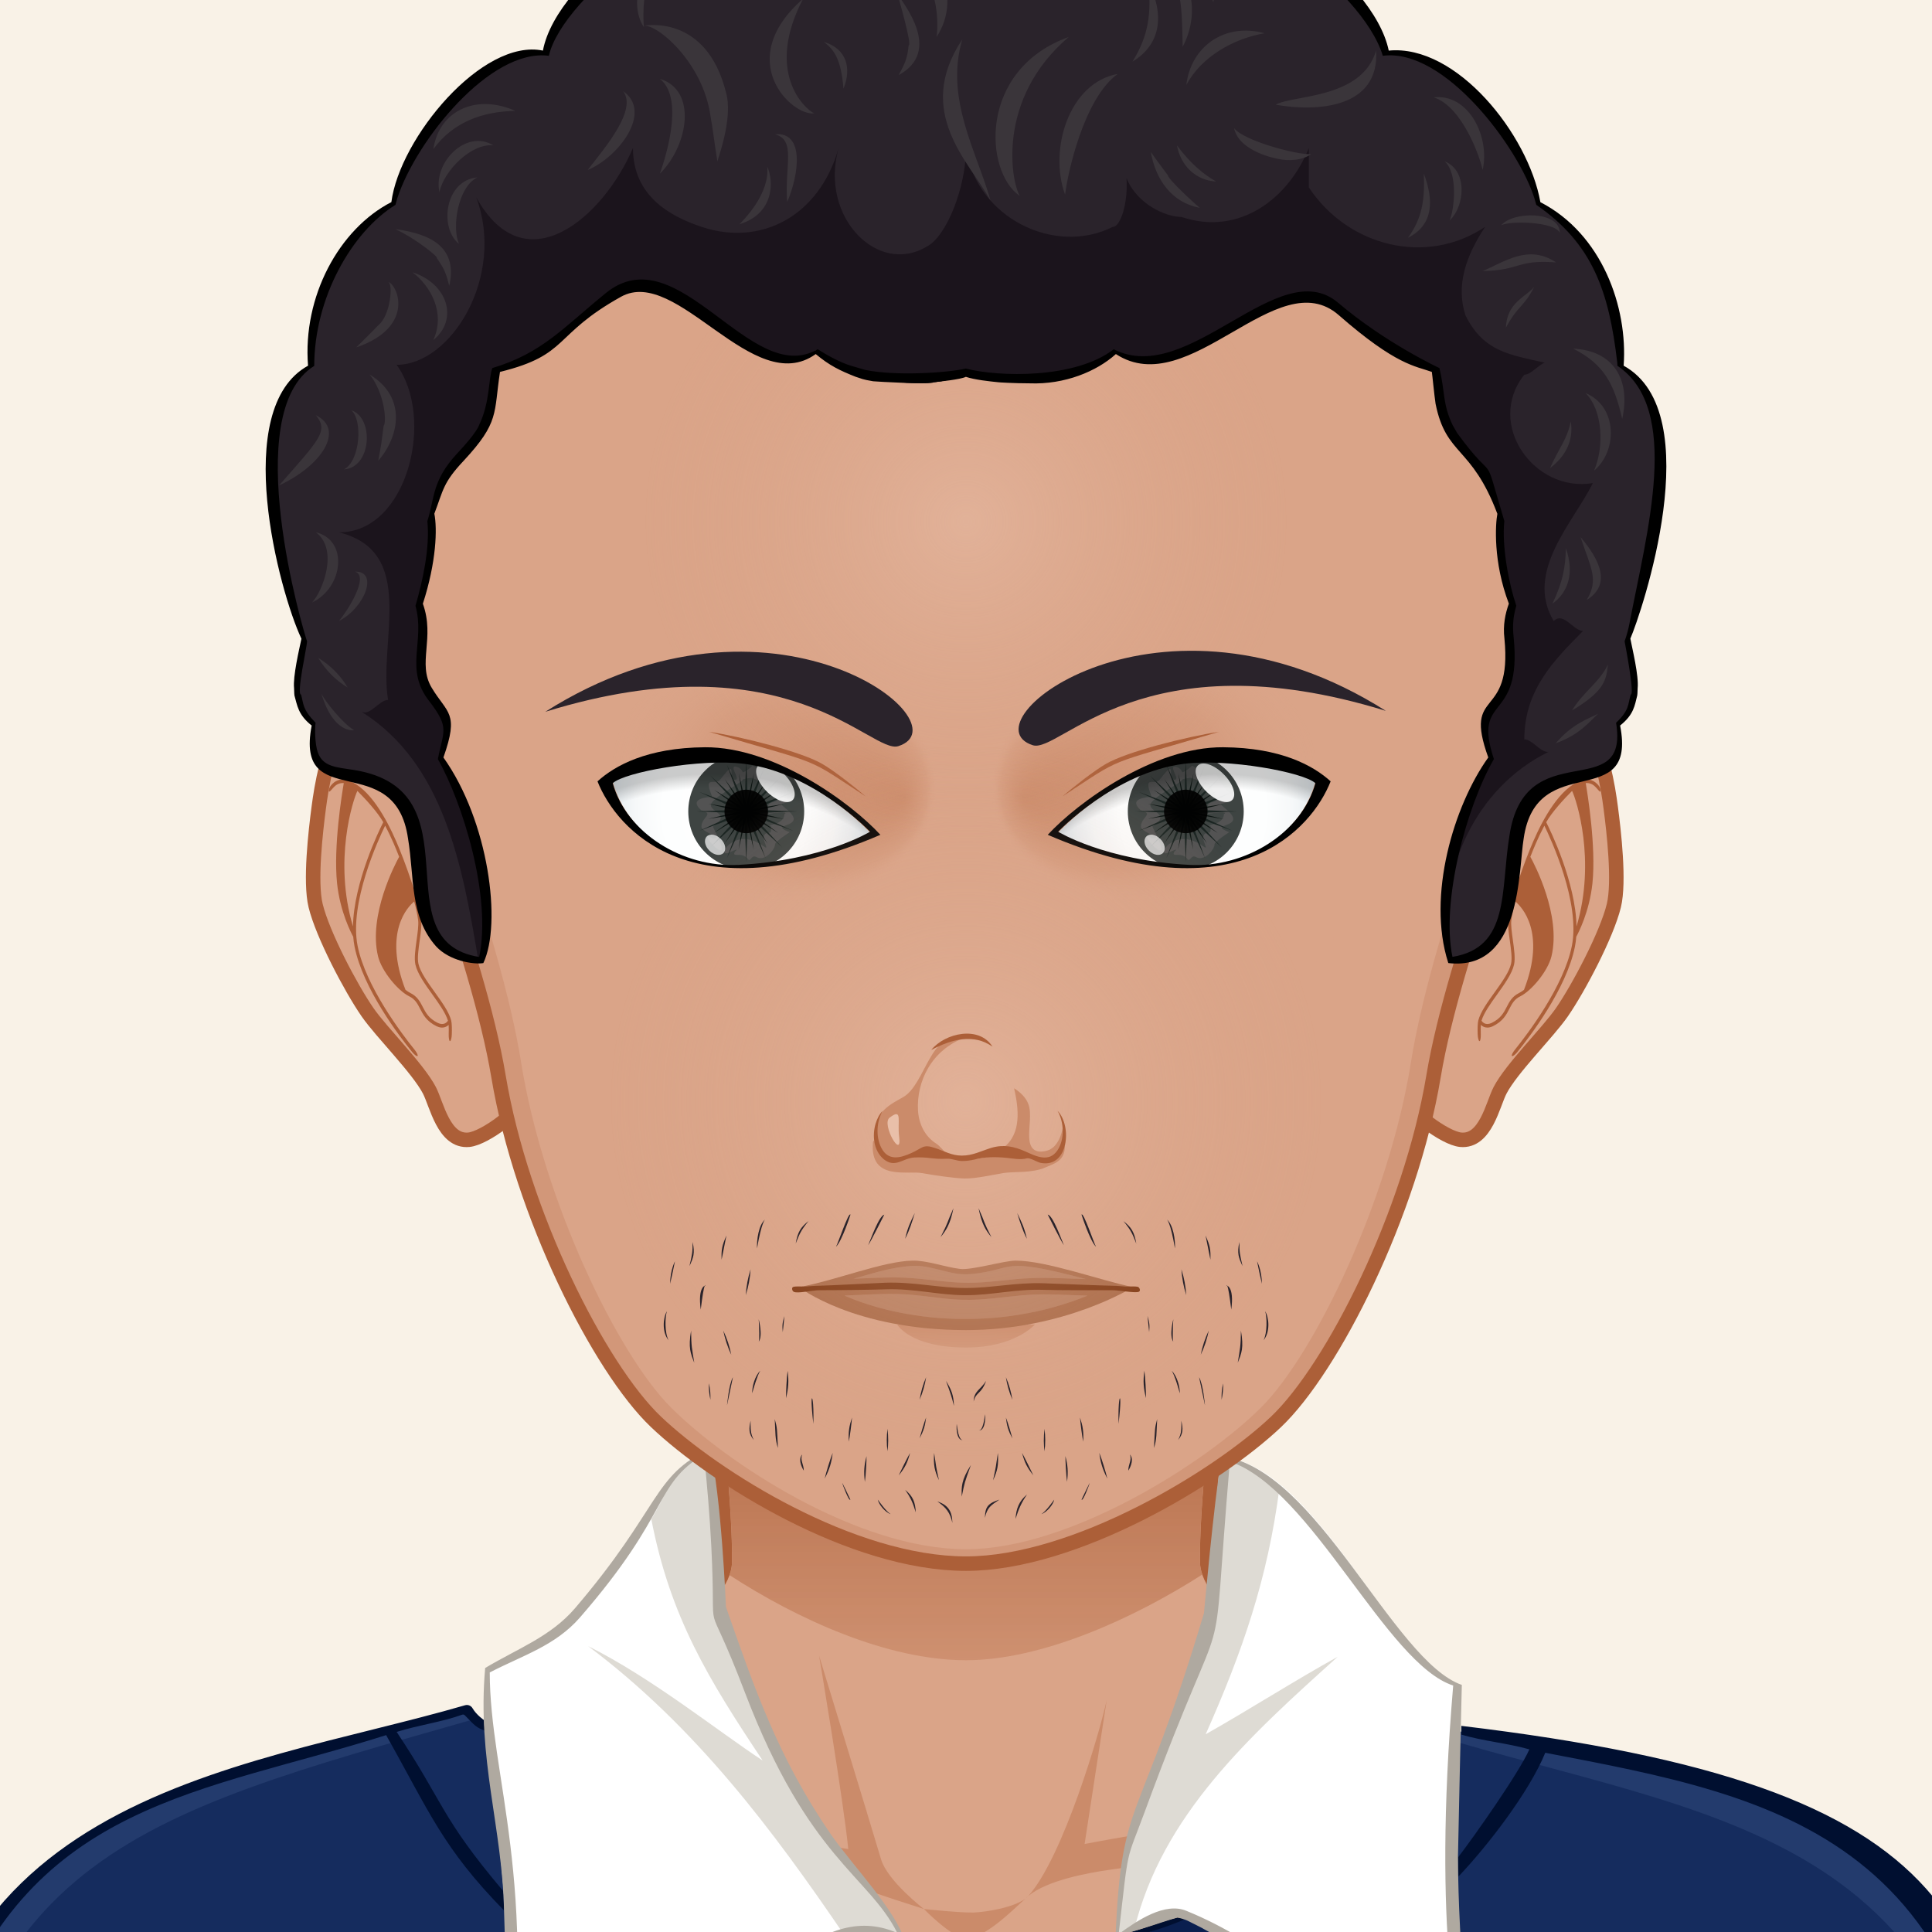 <?xml version="1.0"?>
<svg xmlns="http://www.w3.org/2000/svg" version="1.1" width="600px" height="600px" viewBox="0 0 200 200" style="overflow:hidden!important;">
  <defs id="SvgjsDefs1007">
    <radialGradient id="SvgjsRadialGradient2904" cx="100" cy="114" r="41" gradientUnits="userSpaceOnUse" class="svga-on-canvas-facehighlight-gradient-single-0">
      <stop id="SvgjsStop2905" stop-opacity="0.5" stop-color="#e9bfa9" offset="0"/>
      <stop id="SvgjsStop2906" stop-opacity="0" stop-color="#daa488" offset="0.9"/>
    </radialGradient>
    <radialGradient id="SvgjsRadialGradient2908" cx="100" cy="54" r="37" gradientUnits="userSpaceOnUse" class="svga-on-canvas-facehighlight-gradient-single-1">
      <stop id="SvgjsStop2909" stop-opacity="0.5" stop-color="#e9bfa9" offset="0"/>
      <stop id="SvgjsStop2910" stop-opacity="0" stop-color="#daa488" offset="0.9"/>
    </radialGradient>
    <linearGradient id="SvgjsLinearGradient3154" x1="100" y1="172" x2="100" y2="122" gradientUnits="userSpaceOnUse" class="svga-on-canvas-chinshadow-gradient-single-0">
      <stop id="SvgjsStop3155" stop-opacity="0.8" stop-color="#cb8b6a" offset="0"/>
      <stop id="SvgjsStop3156" stop-opacity="1" stop-color="#ac5f38" offset="0.7"/>
    </linearGradient>
    <linearGradient id="SvgjsLinearGradient3158" x1="100" y1="140" x2="100" y2="137" gradientUnits="userSpaceOnUse" class="svga-on-canvas-mouth-gradient-single-0">
      <stop id="SvgjsStop3159" stop-opacity="1" stop-color="#d29779" offset="0.1"/>
      <stop id="SvgjsStop3160" stop-opacity="1" stop-color="#cb8b6a" offset="1"/>
    </linearGradient>
    <radialGradient id="SvgjsRadialGradient3913" cx="-568.659" cy="-521.042" r="59.751" gradientTransform="matrix(0.096 -0.025 0.025 0.096 141.281 119.989)" gradientUnits="userSpaceOnUse" class="svga-on-canvas-eyesiris-gradient-left-1">
      <stop id="SvgjsStop3914" stop-opacity="1" stop-color="#ffffff" offset="0"/>
      <stop id="SvgjsStop3915" stop-opacity="0" stop-color="#ffffff" offset="1"/>
    </radialGradient>
    <radialGradient id="SvgjsRadialGradient3917" cx="-582.838" cy="-519.099" r="59.745" gradientTransform="matrix(0.099 8.856319e-004 -0.001 0.099 131.113 135.986)" gradientUnits="userSpaceOnUse" class="svga-on-canvas-eyesiris-gradient-left-2">
      <stop id="SvgjsStop3918" stop-opacity="1" stop-color="#ffffff" offset="0"/>
      <stop id="SvgjsStop3919" stop-opacity="0" stop-color="#ffffff" offset="1"/>
    </radialGradient>
    <linearGradient id="SvgjsLinearGradient3923" x1="122.67" y1="88.268" x2="123.606" y2="87.152" gradientTransform="matrix(1 0 0 1 -52 0)" gradientUnits="userSpaceOnUse" class="svga-on-canvas-eyesiris-gradient-left-5">
      <stop id="SvgjsStop3924" stop-opacity="1" stop-color="#ffffff" offset="0"/>
      <stop id="SvgjsStop3925" stop-opacity="0" stop-color="#ffffff" offset="1"/>
    </linearGradient>
    <linearGradient id="SvgjsLinearGradient3927" x1="127.212" y1="82.296" x2="126.463" y2="83.189" gradientTransform="matrix(1 0 0 1 -52 0)" gradientUnits="userSpaceOnUse" class="svga-on-canvas-eyesiris-gradient-left-6">
      <stop id="SvgjsStop3928" stop-opacity="1" stop-color="#ffffff" offset="0"/>
      <stop id="SvgjsStop3929" stop-opacity="0" stop-color="#ffffff" offset="1"/>
    </linearGradient>
    <linearGradient id="SvgjsLinearGradient3931" x1="129.636" y1="79.822" x2="127.91" y2="81.879" gradientTransform="matrix(1 0 0 1 -52 0)" gradientUnits="userSpaceOnUse" class="svga-on-canvas-eyesiris-gradient-left-7">
      <stop id="SvgjsStop3932" stop-opacity="1" stop-color="#ffffff" offset="0"/>
      <stop id="SvgjsStop3933" stop-opacity="0" stop-color="#ffffff" offset="1"/>
    </linearGradient>
    <radialGradient id="SvgjsRadialGradient3936" cx="-568.654" cy="-521.042" r="59.752" gradientTransform="matrix(0.096 -0.025 0.025 0.096 193.28 119.989)" gradientUnits="userSpaceOnUse" class="svga-on-canvas-eyesiris-gradient-right-1">
      <stop id="SvgjsStop3937" stop-opacity="1" stop-color="#ffffff" offset="0"/>
      <stop id="SvgjsStop3938" stop-opacity="0" stop-color="#ffffff" offset="1"/>
    </radialGradient>
    <radialGradient id="SvgjsRadialGradient3940" cx="-582.833" cy="-519.102" r="59.747" gradientTransform="matrix(0.099 8.856319e-004 -0.001 0.099 183.113 135.986)" gradientUnits="userSpaceOnUse" class="svga-on-canvas-eyesiris-gradient-right-2">
      <stop id="SvgjsStop3941" stop-opacity="1" stop-color="#ffffff" offset="0"/>
      <stop id="SvgjsStop3942" stop-opacity="0" stop-color="#ffffff" offset="1"/>
    </radialGradient>
    <linearGradient id="SvgjsLinearGradient3946" x1="122.67" y1="88.268" x2="123.606" y2="87.152" gradientUnits="userSpaceOnUse" class="svga-on-canvas-eyesiris-gradient-right-5">
      <stop id="SvgjsStop3947" stop-opacity="1" stop-color="#ffffff" offset="0"/>
      <stop id="SvgjsStop3948" stop-opacity="0" stop-color="#ffffff" offset="1"/>
    </linearGradient>
    <linearGradient id="SvgjsLinearGradient3950" x1="127.212" y1="82.296" x2="126.463" y2="83.189" gradientUnits="userSpaceOnUse" class="svga-on-canvas-eyesiris-gradient-right-6">
      <stop id="SvgjsStop3951" stop-opacity="1" stop-color="#ffffff" offset="0"/>
      <stop id="SvgjsStop3952" stop-opacity="0" stop-color="#ffffff" offset="1"/>
    </linearGradient>
    <linearGradient id="SvgjsLinearGradient3954" x1="129.636" y1="79.822" x2="127.91" y2="81.879" gradientUnits="userSpaceOnUse" class="svga-on-canvas-eyesiris-gradient-right-7">
      <stop id="SvgjsStop3955" stop-opacity="1" stop-color="#ffffff" offset="0"/>
      <stop id="SvgjsStop3956" stop-opacity="0" stop-color="#ffffff" offset="1"/>
    </linearGradient>
    <radialGradient id="SvgjsRadialGradient4140" cx="126.452" cy="84.563" r="15.179" gradientTransform="matrix(-0.915 0.048 0.052 0.999 184.433 -6.601)" gradientUnits="userSpaceOnUse" class="svga-on-canvas-eyesback-gradient-left-0">
      <stop id="SvgjsStop4141" stop-opacity="1" stop-color="#ffffff" offset="0"/>
      <stop id="SvgjsStop4142" stop-opacity="1" stop-color="#fdfefe" offset="0.544"/>
      <stop id="SvgjsStop4143" stop-opacity="1" stop-color="#f6f8f9" offset="0.74"/>
      <stop id="SvgjsStop4144" stop-opacity="1" stop-color="#eaeff2" offset="0.879"/>
      <stop id="SvgjsStop4145" stop-opacity="1" stop-color="#d9e3e8" offset="0.992"/>
      <stop id="SvgjsStop4146" stop-opacity="1" stop-color="#d8e2e7" offset="1"/>
    </radialGradient>
    <radialGradient id="SvgjsRadialGradient4148" cx="126.017" cy="84.585" r="15.179" gradientTransform="matrix(0.915 0.048 -0.052 0.999 15.567 -6.601)" gradientUnits="userSpaceOnUse" class="svga-on-canvas-eyesback-gradient-right-0">
      <stop id="SvgjsStop4149" stop-opacity="1" stop-color="#ffffff" offset="0"/>
      <stop id="SvgjsStop4150" stop-opacity="1" stop-color="#fdfefe" offset="0.544"/>
      <stop id="SvgjsStop4151" stop-opacity="1" stop-color="#f6f8f9" offset="0.74"/>
      <stop id="SvgjsStop4152" stop-opacity="1" stop-color="#eaeff2" offset="0.879"/>
      <stop id="SvgjsStop4153" stop-opacity="1" stop-color="#d9e3e8" offset="0.992"/>
      <stop id="SvgjsStop4154" stop-opacity="1" stop-color="#d8e2e7" offset="1"/>
    </radialGradient>
    <radialGradient id="SvgjsRadialGradient4156" cx="126.452" cy="84.563" r="15.179" gradientTransform="matrix(-0.915 0.048 0.052 0.999 184.433 -6.601)" gradientUnits="userSpaceOnUse" class="svga-on-canvas-eyesfront-gradient-left-0">
      <stop id="SvgjsStop4157" stop-opacity="1" stop-color="#ffffff" offset="0"/>
      <stop id="SvgjsStop4158" stop-opacity="1" stop-color="#fdfefe" offset="0.544"/>
      <stop id="SvgjsStop4159" stop-opacity="1" stop-color="#f6f8f9" offset="0.74"/>
      <stop id="SvgjsStop4160" stop-opacity="1" stop-color="#eaeff2" offset="0.879"/>
      <stop id="SvgjsStop4161" stop-opacity="1" stop-color="#d9e3e8" offset="0.992"/>
      <stop id="SvgjsStop4162" stop-opacity="1" stop-color="#d8e2e7" offset="1"/>
    </radialGradient>
    <radialGradient id="SvgjsRadialGradient4166" cx="122.781" cy="80.48" fx="136.429" fy="80.114" r="16.914" gradientTransform="matrix(0.99 0.141 0.108 -0.761 -53.062 124.379)" gradientUnits="userSpaceOnUse" class="svga-on-canvas-eyesfront-gradient-left-3">
      <stop id="SvgjsStop4167" stop-opacity="1" stop-color="#cb8b6a" offset="0"/>
      <stop id="SvgjsStop4168" stop-opacity="0.3" stop-color="#cb8b6a" offset="0.7"/>
      <stop id="SvgjsStop4169" stop-opacity="0" stop-color="#daa488" offset="1"/>
    </radialGradient>
    <radialGradient id="SvgjsRadialGradient4171" cx="70.049" cy="105.782" r="29.51" gradientTransform="matrix(1.034 0 0 1.034 -1.941 1.255)" gradientUnits="userSpaceOnUse" class="svga-on-canvas-eyesfront-gradient-left-4">
      <stop id="SvgjsStop4172" stop-opacity="0" stop-color="#000000" offset="0.95"/>
      <stop id="SvgjsStop4173" stop-opacity="0.2" stop-color="#000000" offset="1"/>
    </radialGradient>
    <radialGradient id="SvgjsRadialGradient4177" cx="126.017" cy="84.585" r="15.179" gradientTransform="matrix(0.915 0.048 -0.052 0.999 15.567 -6.601)" gradientUnits="userSpaceOnUse" class="svga-on-canvas-eyesfront-gradient-right-0">
      <stop id="SvgjsStop4178" stop-opacity="1" stop-color="#ffffff" offset="0"/>
      <stop id="SvgjsStop4179" stop-opacity="1" stop-color="#fdfefe" offset="0.544"/>
      <stop id="SvgjsStop4180" stop-opacity="1" stop-color="#f6f8f9" offset="0.74"/>
      <stop id="SvgjsStop4181" stop-opacity="1" stop-color="#eaeff2" offset="0.879"/>
      <stop id="SvgjsStop4182" stop-opacity="1" stop-color="#d9e3e8" offset="0.992"/>
      <stop id="SvgjsStop4183" stop-opacity="1" stop-color="#d8e2e7" offset="1"/>
    </radialGradient>
    <radialGradient id="SvgjsRadialGradient4187" cx="122.382" cy="80.48" fx="136.03" fy="80.114" r="16.914" gradientTransform="matrix(-0.99 0.141 -0.108 -0.761 252.267 124.435)" gradientUnits="userSpaceOnUse" class="svga-on-canvas-eyesfront-gradient-right-3">
      <stop id="SvgjsStop4188" stop-opacity="1" stop-color="#cb8b6a" offset="0"/>
      <stop id="SvgjsStop4189" stop-opacity="0.3" stop-color="#cb8b6a" offset="0.7"/>
      <stop id="SvgjsStop4190" stop-opacity="0" stop-color="#daa488" offset="1"/>
    </radialGradient>
    <radialGradient id="SvgjsRadialGradient4192" cx="70.436" cy="105.782" r="29.51" gradientTransform="matrix(-1.034 0 0 1.034 201.941 1.255)" gradientUnits="userSpaceOnUse" class="svga-on-canvas-eyesfront-gradient-right-4">
      <stop id="SvgjsStop4193" stop-opacity="0" stop-color="#000000" offset="0.95"/>
      <stop id="SvgjsStop4194" stop-opacity="0.2" stop-color="#000000" offset="1"/>
    </radialGradient>
  </defs>
  <g id="svga-group-wrapper">
    <g id="svga-group-backs-single">
      <path id="SvgjsPath4339" d="M225 225H-25V-25h250V225z" fill="#f9f2e7" stroke-width="none" opacity="1" stroke="none"/>
    </g>
    <g id="svga-group-humanwrap-move" transform="matrix(1,0,0,1,0,0)">
      <g id="svga-group-humanwrap" transform="matrix(1,0,0,1,0,0)">
        <g id="svga-group-hair-back-move" transform="matrix(1,0,0,1,0,0)">
          <g id="svga-group-hair-back" transform="matrix(1,0,0,1,0,0)">
            <path id="SvgjsPath4248" d="M100.5,100.5h-1v-1h1V100.5z" fill="#2a232b" stroke-width="none" opacity="1"/>
          </g>
        </g>
        <g id="svga-group-humanbody-single">
          <path id="SvgjsPath2911" d="M195.417 199.778c-2.196-4.746-8.195-11.779-14.86-13.722 -8.239-2.403-26.837-5.308-33.733-6.923 -5.528-1.296-16.662-11.294-20.564-14.65 -0.7-0.6-1.273-1.839-1.287-2.76 -0.139-10.864 4.195-39.724 4.195-39.724H100 70.833c0 0 4.334 28.859 4.193 39.724 -0.011 0.921-0.587 2.16-1.285 2.76 -3.902 3.356-15.036 13.354-20.564 14.65 -6.897 1.615-25.495 4.619-33.733 7.022 -6.667 1.942-12.664 8.876-14.86 13.622 -3.708 8.008-4.584 22.5-4.584 35h100 100C200 222.278 199.123 207.786 195.417 199.778z" fill="#daa488" stroke-width="none" opacity="1" stroke="none"/>
          <path id="SvgjsPath2912" d="M159.156 184.058c24.342 3.542 34.586 8.708 37.794 50.721H200c0-12.5-0.877-26.992-4.583-35 -2.196-4.746-8.195-11.779-14.86-13.722 -8.239-2.403-26.837-5.308-33.733-6.923 -5.528-1.296-18.242-12.069-21.643-16.35 3.36 4.704 12.791 15.605 21.054 18.46C150.188 182.61 153.48 183.232 159.156 184.058zM53.766 181.244c8.263-2.854 17.693-13.756 21.054-18.46 -3.4 4.28-16.114 15.054-21.643 16.35 -6.896 1.615-25.494 4.619-33.733 7.022 -6.665 1.942-12.664 8.876-14.86 13.622 -3.706 8.008-4.583 22.5-4.583 35h3.05c3.188-41.744 13.475-47.183 37.794-50.721C46.52 183.232 49.813 182.61 53.766 181.244z" fill="#e9bfa9" stroke-width="none" opacity="1" stroke="none"/>
          <path id="SvgjsPath2913" d="M95.646 197.62c0 0-5.074-1.609-7.083-2.379 -10.449-4.009-44.395-6.607-44.395-6.607s35.754 1.419 43.644 2.779c-0.458-4.767-3.017-20.004-3.017-20.004s5.149 16.815 6.409 21.057C91.878 194.734 95.646 197.62 95.646 197.62zM106.445 196.278c-0.089 0.073-0.191 0.168-0.302 0.268C106.256 196.461 106.358 196.372 106.445 196.278zM95.646 197.62c0 0 2.893 2.992 4.347 3.03 1.91 0.051 4.828-2.899 6.151-4.104 -1.265 0.957-4.159 1.391-5.31 1.436C99.504 198.033 95.646 197.62 95.646 197.62zM116.664 190.101c-1.545 0.248-4.386 0.789-4.386 0.789l2.287-14.89c-0.646 3.071-4.474 16.211-8.12 20.278 1.91-1.616 6.158-2.391 8.324-2.704 10.236-1.484 10.232-1.483 41.062-4.94C155.831 188.634 126.76 188.479 116.664 190.101z" fill="#cb8b6a" stroke-width="none" opacity="1" stroke="none"/>
          <path id="SvgjsPath2914" d="M195.417 199.778c-2.196-4.746-8.195-11.779-14.86-13.722 -8.239-2.403-26.837-5.308-33.733-6.923 -5.528-1.296-16.662-11.294-20.564-14.65 -0.7-0.6-1.273-1.839-1.287-2.76 -0.139-10.864 4.195-39.724 4.195-39.724H100 70.833c0 0 4.334 28.859 4.193 39.724 -0.011 0.921-0.587 2.16-1.285 2.76 -3.902 3.356-15.036 13.354-20.564 14.65 -6.897 1.615-25.495 4.619-33.733 7.022 -6.667 1.942-12.664 8.876-14.86 13.622 -3.708 8.008-4.584 22.5-4.584 35h100 100C200 222.278 199.123 207.786 195.417 199.778z" fill="none" stroke="#ac5f38" stroke-width="1.5" opacity="1"/>
        </g>
        <g id="svga-group-chinshadow-single">
          <path id="SvgjsPath3153" d="M75.517 163.052c6.979 4.54 16.307 8.814 24.485 8.814 7.828 0 17.345-4.309 24.458-8.869 -0.145-0.428-0.233-0.862-0.239-1.264 -0.126-9.877 3.345-34.021 4.076-38.983H71.703c0.73 4.963 4.202 29.106 4.074 38.982C75.772 162.146 75.676 162.603 75.517 163.052z" fill="url(#SvgjsLinearGradient3154)" opacity="1"/>
        </g>
        <g id="svga-group-clothes-single">
          <path id="SvgjsPath4341" d="M151.119 179.24c-1.169 17.511 0.778 37.348 0.778 37.348 -8.557-3.703-24.938-17.078-29.373-18.164 -4.474 2.39-7.042 2.32-8.15 2.601 -6.551 1.097-16.591 2.793-24.333-1.148 -2.057 0.038-4.301 0.78-6.503 2.433 -14.313 10.724-24.088 11.687-31.542 16.842 1.802-30.226-1.067-29.88-1.743-40.21 -1.313-0.494-1.503-0.686-2.198-1.931 -11.285 3.505-33.28 6.635-44.27 17.565 -9.797 9.743-12.963 25.098-11.355 39.018 60.296-0.651 154.574-1.435 215.17-0.838C208.484 188.103 184.687 187.925 151.119 179.24z" fill="#152c5e" stroke-width="none" opacity="1" stroke="none"/>
          <path id="SvgjsPath4342" d="M122.058 200.77c-2.26-0.563-4.039-0.075-5.735-0.076 1.416-0.26 3.443-0.796 6.202-2.27 3.903 0.958 20.003 13.108 28.935 18.133C141.348 213.958 130.793 203.448 122.058 200.77zM93.658 201.305c-1.216-0.361-2.424-0.823-3.617-1.429 -2.057 0.038-4.301 0.78-6.503 2.433 -11.353 8.505-23.97 13.47-30.718 16.655C86.366 209.735 80.769 201.455 93.658 201.305z" fill="#0a1f4f" stroke-width="none" opacity="1" stroke="none"/>
          <path id="SvgjsPath4343" d="M49.185 177.937c-35.389 10.12-53.816 14.299-56.599 55.654 -0.052 0.001-0.105 0.002-0.158 0.002 -0.609-5.283-0.528-10.772 0.34-16.083 1.416-8.686 4.938-16.889 11.016-22.935 10.99-10.931 32.985-14.061 44.27-17.565C48.092 177.08 49.149 177.871 49.185 177.937zM151.119 179.24c-0.009 0.138-0.216 0.975-0.224 1.111 27.9 8.159 54.292 10.078 56.23 52.399 0.155 0.001 0.317 0.003 0.473 0.004C208.484 188.103 182.822 184.752 151.119 179.24z" fill="#233b6d" stroke-width="none" opacity="1" stroke="none"/>
          <path id="SvgjsPath4344" d="M208.188 233.074c0 0-30.844 0.408-51.32 0.528 -13.87 0.089-27.734 0.164-41.604 0.223 -89.418 0.32-93.853-0.081-123.482-0.081 0 0-0.512-2.865-0.628-5.683 -1.741-42.366 33.358-44.661 56.99-51.536 0.296-0.086 0.613 0.04 0.769 0.306 0.404 0.69 1.153 1.216 1.216 1.248 0.01 0.362 0.032 0.714 0.055 1.078 -0.876-0.331-1.002-0.491-1.999-1.523 -0.093-0.1-0.197-0.18-0.322-0.136 -2.094 0.759-4.597 1.094-6.8 1.789 4.908 7.375 4.512 8.756 11.027 16.468 0.009 0.097 0.075 1.446 0.087 2.015 -6.347-6.477-7.729-10.213-12.204-18.152 -18.695 5.934-36.75 6.94-45.03 29.829 -2.725 7.542-3.244 16.485-2.368 24.214 65.178-0.707 149.228-1.39 214.963-0.839 -0.768-42.858-23.644-46.791-47.574-51.378 -1.633 4.021-5.957 9.634-8.979 12.803 -0.022-0.649-0.043-1.313-0.055-1.962 1.651-2.145 6.289-8.719 7.391-11.192 -2.355-0.663-4.701-0.836-7.045-1.528 0-0.312 0-0.606 0-0.905C203.73 184.932 208.188 199.237 208.188 233.074zM122.621 198.697c-0.242-0.101-0.483-0.165-0.728-0.197 -2.59 0.632-3.484 1.342-7.833 2.2 -3.443 0.681-12.983 2.123-20.4 0.233 0.039 0.108 0 0 0 0 -1.128-0.623-2.23-0.805-3.57-0.773C98.597 204.991 116.228 201.534 122.621 198.697zM134.848 206.507c-0.298-0.211-0.584-0.419-0.869-0.641 -19.135 9.753-37.45 9.533-56.787 5.223 -1.223-0.318-2.434-0.674-3.635-1.047 -0.374 0.198-0.759 0.398-1.157 0.571C92.217 218.667 116.646 217.646 134.848 206.507z" fill="#000f30" stroke-width="none" opacity="1" stroke="none"/>
          <path id="SvgjsPath4345" d="M52.045 219.328c1.863-31.071-2.873-33.865-1.708-46.65 3.715-2.175 7.4-2.84 9.259-5.004 8.871-10.374 7.834-14.805 13.599-17.518 1.146 4.797 1.841 16.058 1.848 16.205 4.352 12.899 7.315 18.411 10.881 23.596 2.071 3.004 6.493 7.614 7.551 10.751 -2.126-1.067-5.81-1.07-9.892 1.774 -6.618 4.571-4.228 5.659-18.017 10.661C60.675 214.903 56.454 217.294 52.045 219.328zM150.818 192.144c-0.004-0.317 0.354-16.318 0.396-17.648 -7.095-2.599-14.646-22.281-24.338-23.615 -2.861 17.897 0.537 11.463-7.986 33.135 -2.105 5.354-2.9 7.377-3.289 16.253 0.218-0.057 0.595-0.158 0.614-0.158l0 0c2.938-0.774 3.918-1.239 5.703-1.721 0.912 0.188 2.43 0.969 2.712 1.193l-0.008-0.012c8.231 4.395 15.909 12.32 27.32 17.195C152.173 212.465 150.818 201.795 150.818 192.144z" fill="#ffffff" stroke-width="none" opacity="1"/>
          <path id="SvgjsPath4346" d="M117.407 199.781c-0.363 0.104-0.75 0.211-1.192 0.328 -0.02 0-0.396 0.102-0.614 0.158 0.389-8.876 1.184-10.899 3.289-16.253 8.523-21.672 5.125-15.237 7.986-33.135 1.941 0.266 3.798 1.415 5.582 3.085 -1.227 9.5-3.84 17-7.646 25.567 4.461-2.522 9.298-5.611 13.672-8.026C129.391 179.69 120.304 187.877 117.407 199.781zM93.475 200.708c-1.059-3.137-5.48-7.747-7.551-10.751 -3.566-5.185-6.529-10.696-10.881-23.596 -0.007-0.147-0.702-11.408-1.848-16.205 -3.646 1.714-3.34 2.955-5.771 7.11 1.958 10.127 5.915 16.565 11.527 24.985 -4.784-3.154-11.462-8.545-18.071-11.847 11.134 8.348 19.139 19.045 26.653 30.108C89.972 199.77 92.066 200.003 93.475 200.708z" fill="#dedbd4" stroke-width="none" opacity="1"/>
          <path id="SvgjsPath4347" d="M86.015 189.896c-5.437-7.907-7.91-15.09-10.862-23.54 0 0-0.482-11.635-1.662-16.356 -5.941 2.726-5.056 6.065-13.979 16.499 -2.523 2.937-5.948 4.17-9.286 6.17 -0.856 9.399 1.783 16.584 1.95 25.104 0.238 6.276 0.213 14.08-0.253 21.732 4.45-2.042 8.725-4.477 13.68-6.258 13.805-5.006 11.434-6.111 18.043-10.674 4.265-2.973 8.018-2.779 10.014-1.64C92.757 197.76 88.146 192.987 86.015 189.896zM70.813 209.965c-8.755 3.447-6.354 1.844-18.373 8.736 3.358-23.819-1.74-34.836-1.74-45.571 3.458-1.789 6.78-2.763 9.33-5.682 9.546-10.978 7.557-13.666 12.843-16.896 0.331 3.15 0.595 6.323 0.761 9.506 0.563 11.263-0.939 3.57 3.492 15.177 6.549 17.153 12.799 18.935 15.762 24.862C84.479 196.433 78.493 207.405 70.813 209.965zM150.93 192.142c-0.006-0.438 0.389-17.628 0.397-17.721 -7.108-2.46-15.008-22.473-24.872-23.66 -0.834 5.126-1.819 16.224-1.819 16.224 -6.725 22.526-8.516 18.624-9.153 33.432 0.003 0 0.713-0.197 0.76-0.2 2.804-0.74 3.87-1.207 5.651-1.716 0.281 0.055 0.739 0.195 1.013 0.316 0.038 0.02 1.7 0.839 1.664 0.851 8.283 4.426 15.938 12.374 27.474 17.26C152.314 212.718 150.93 201.899 150.93 192.142zM144.088 211.398c-7.721-4.629-13.066-10.239-21.258-13.583 -2.219-0.936-5.073 0.968-7.025 2.402 1.077-9.418 0.707-7.281 2.708-12.69 9.219-25.037 6.64-10.866 8.801-36.229 8.454 2.822 16.191 20.952 23.12 23.187 -2.226 26.343 0.761 35.685 1.113 41.66C148.972 214.759 146.59 212.896 144.088 211.398z" fill="#afa9a0" stroke-width="none" opacity="1"/>
        </g>
        <g id="svga-group-head" transform="matrix(1,0,0,1,0,0)">
          <g id="svga-group-ears-left-move" transform="matrix(1,0,0,1,0,0)">
            <g id="svga-group-ears-left" transform="matrix(1,0,0,1,0,0)">
              <path id="SvgjsPath3216" d="M46.778 83.613c-2.623-1.48-8.575-8.52-11.138-7.517 -1.655 0.646-2.377 5.504-2.638 7.47 -0.333 2.525-0.929 7.711-0.328 10.185 0.725 2.985 3.631 8.507 5.37 11.027 1.468 2.122 5.211 5.797 6.407 8.088 0.759 1.454 1.493 5.373 4.083 5.12 1.674-0.164 5.537-3.072 5.744-4.452C55.406 106.057 51.943 86.528 46.778 83.613z" fill="#daa488" stroke="#ac5f38" stroke-width="1.5" opacity="1"/>
              <path id="SvgjsPath3217" d="M43.313 99.76c-0.125-0.556 0.006-1.491 0.133-2.395 0.115-0.824 0.224-1.601 0.158-2.151 -0.251-2.06-1.66-5.975-2.578-8.097 -1.059-2.44-2.771-5.515-4.919-6.307 -0.888-0.33-1.473 0.063-1.813 0.461 -0.248 0.292-0.305 0.636-0.223 0.676 0.082 0.041 0.266-0.244 0.535-0.512 0.219-0.219 0.542-0.407 0.983-0.368 -0.178 1.026-1.091 6.582-0.696 10.369 0.311 2.978 1.489 5.202 1.673 5.536 0.028 0.352 0.073 0.695 0.139 1.028 0.869 4.347 4.648 9.29 5.963 10.908 0.243 0.298 0.496 0.476 0.56 0.404 0.062-0.074-0.087-0.368-0.33-0.668 -1.298-1.609-5.042-6.533-5.879-10.728 -0.89-4.45 2.167-11.048 2.849-12.443 0.348 0.655 0.643 1.285 0.87 1.809 0.179 0.412 0.378 0.894 0.581 1.414 -0.402 0.729-3.211 6.042-2.187 10.295 0.38 1.568 2.088 3.589 3.223 4.143 0.624 0.306 0.859 0.761 1.13 1.288 0.314 0.613 0.673 1.307 1.708 1.81 0.211 0.101 0.402 0.144 0.571 0.144 0.293 0 0.515-0.126 0.679-0.281 0.017 0.268 0.016 0.611 0.007 0.928 -0.01 0.411 0.041 0.747 0.129 0.756 0.088 0.008 0.182-0.318 0.192-0.726 0.016-0.503 0.013-1.125-0.067-1.422 -0.232-0.877-0.942-1.867-1.694-2.915C44.27 101.685 43.504 100.618 43.313 99.76zM36.538 95.905c-2.035-6.825 0-13.093 0.458-14.029 0.795 0.785 2.108 2.213 2.679 3.239C39.258 85.938 36.623 91.315 36.538 95.905zM45.318 105.891c-0.938-0.456-1.253-1.067-1.557-1.657 -0.275-0.535-0.56-1.087-1.281-1.44 -0.157-0.077-0.33-0.193-0.505-0.328 -2.324-5.988 0.254-8.606 0.899-9.142 0.199 0.731 0.346 1.403 0.411 1.941 0.061 0.495-0.05 1.28-0.156 2.041 -0.132 0.942-0.268 1.916-0.127 2.546 0.211 0.94 0.999 2.038 1.76 3.1 0.677 0.943 1.373 1.915 1.609 2.708C46.271 105.818 45.949 106.195 45.318 105.891z" fill="#ac5f38" stroke-width="none" opacity="1"/>
            </g>
          </g>
          <g id="svga-group-ears-right-move" transform="matrix(1,0,0,1,0,0)">
            <g id="svga-group-ears-right" transform="matrix(1,0,0,1,0,0)">
              <path id="SvgjsPath3218" d="M152.961 83.613c2.623-1.48 8.574-8.52 11.137-7.517 1.656 0.646 2.379 5.504 2.639 7.47 0.334 2.525 0.928 7.711 0.328 10.185 -0.725 2.985-3.631 8.507-5.371 11.027 -1.467 2.122-5.211 5.797-6.406 8.088 -0.76 1.454-1.492 5.373-4.084 5.12 -1.674-0.164-5.535-3.072-5.744-4.452C144.332 106.057 147.795 86.528 152.961 83.613z" fill="#daa488" stroke="#ac5f38" stroke-width="1.5" opacity="1"/>
              <path id="SvgjsPath3219" d="M154.729 102.716c-0.752 1.047-1.463 2.038-1.695 2.915 -0.078 0.297-0.082 0.919-0.066 1.422 0.012 0.407 0.105 0.733 0.193 0.726 0.088-0.009 0.139-0.345 0.129-0.756 -0.01-0.316-0.01-0.66 0.006-0.928 0.164 0.155 0.387 0.281 0.68 0.281 0.168 0 0.359-0.043 0.57-0.144 1.035-0.503 1.395-1.196 1.709-1.81 0.271-0.527 0.506-0.982 1.131-1.288 1.133-0.554 2.842-2.575 3.223-4.143 1.023-4.253-1.785-9.566-2.188-10.295 0.203-0.52 0.402-1.002 0.582-1.414 0.225-0.524 0.521-1.154 0.869-1.809 0.682 1.395 3.738 7.993 2.848 12.443 -0.838 4.195-4.582 9.118-5.879 10.728 -0.242 0.3-0.393 0.594-0.33 0.668 0.064 0.071 0.318-0.106 0.561-0.404 1.314-1.618 5.094-6.561 5.963-10.908 0.066-0.333 0.111-0.677 0.139-1.028 0.184-0.334 1.363-2.558 1.674-5.536 0.395-3.788-0.518-9.343-0.695-10.369 0.441-0.039 0.764 0.149 0.982 0.368 0.268 0.268 0.453 0.552 0.535 0.512 0.08-0.041 0.023-0.384-0.223-0.676 -0.342-0.397-0.926-0.791-1.813-0.461 -2.148 0.792-3.861 3.867-4.92 6.307 -0.92 2.123-2.326 6.037-2.578 8.097 -0.066 0.55 0.043 1.328 0.158 2.151 0.127 0.904 0.256 1.839 0.133 2.395C156.234 100.618 155.469 101.685 154.729 102.716zM160.064 85.115c0.57-1.026 1.883-2.455 2.678-3.239 0.457 0.936 2.494 7.204 0.459 14.029C163.115 91.315 160.48 85.938 160.064 85.115zM153.367 105.66c0.236-0.793 0.932-1.765 1.609-2.708 0.762-1.063 1.549-2.16 1.76-3.1 0.141-0.631 0.006-1.604-0.127-2.546 -0.105-0.76-0.217-1.546-0.156-2.041 0.066-0.539 0.213-1.21 0.412-1.941 0.645 0.536 3.223 3.154 0.898 9.142 -0.176 0.134-0.348 0.25-0.504 0.328 -0.723 0.353-1.008 0.905-1.281 1.44 -0.305 0.59-0.619 1.201-1.559 1.657C153.789 106.195 153.467 105.818 153.367 105.66z" fill="#ac5f38" stroke-width="none" opacity="1"/>
            </g>
          </g>
          <g id="svga-group-faceshape-wrap" transform="matrix(1,0,0,1,0,0)">
            <g id="svga-group-faceshape-single">
              <path id="SvgjsPath3150" d="M100.002 0.867C66.384 0.92 39.082 28.536 39.134 62.56c0.009 5.403 0.704 10.643 2.002 15.634h0.001c0.012 0.054 8.341 20.48 10.463 33.205 2.38 14.276 10.462 30.232 16.302 35.786 6.052 5.756 20.281 14.682 32.099 14.682 11.267 0 26.046-8.926 32.099-14.682 5.84-5.554 13.922-21.51 16.302-35.786 2.122-12.725 10.452-33.151 10.463-33.205h0.002c1.298-4.992 1.994-10.231 2.002-15.634C160.923 28.536 133.62 0.92 100.002 0.867z" fill="#daa488" stroke-width="none" opacity="1" stroke="none"/>
              <path id="SvgjsPath3151" d="M136.901 13.53c12.866 11.318 21.063 28.416 21.036 47.539 -0.009 5.403-0.671 10.642-1.906 15.634h-0.001c-0.011 0.054-7.939 20.48-9.959 33.205 -2.267 14.277-9.959 30.233-15.517 35.786 -5.761 5.757-19.828 14.683-30.552 14.683 -11.249 0-24.792-8.926-30.552-14.683 -5.558-5.553-13.25-21.509-15.516-35.786 -2.02-12.724-9.948-33.15-9.959-33.205h-0.001c-1.236-4.992-1.898-10.231-1.906-15.634 -0.028-19.122 8.168-36.218 21.033-47.537C48.519 24.809 39.104 42.574 39.134 62.56c0.009 5.403 0.704 10.643 2.002 15.634h0.001c0.012 0.054 8.341 20.48 10.463 33.205 2.38 14.276 10.462 30.232 16.302 35.786 6.052 5.756 20.281 14.682 32.099 14.682 11.267 0 26.046-8.926 32.099-14.682 5.84-5.554 13.922-21.51 16.302-35.786 2.122-12.725 10.452-33.151 10.463-33.205h0.002c1.298-4.992 1.994-10.231 2.002-15.634C160.901 42.573 151.485 24.806 136.901 13.53z" fill="#d29779" stroke-width="none" opacity="1" stroke="none"/>
              <path id="SvgjsPath3152" d="M100.002 0.867C66.384 0.92 39.082 28.536 39.134 62.56c0.009 5.403 0.704 10.643 2.002 15.634h0.001c0.012 0.054 8.341 20.48 10.463 33.205 2.38 14.276 10.462 30.232 16.302 35.786 6.052 5.756 20.281 14.682 32.099 14.682 11.267 0 26.046-8.926 32.099-14.682 5.84-5.554 13.922-21.51 16.302-35.786 2.122-12.725 10.452-33.151 10.463-33.205h0.002c1.298-4.992 1.994-10.231 2.002-15.634C160.923 28.536 133.62 0.92 100.002 0.867z" fill="none" stroke="#ac5f38" stroke-width="1.5" opacity="1"/>
            </g>
          </g>
          <g id="svga-group-mouth-single-move" transform="matrix(1,0,0,1,0,0)">
            <g id="svga-group-mouth-single" transform="matrix(1,0,0,1,0,0)">
              <path id="SvgjsPath3157" d="M99.999 139.499c-5.771 0-7.125-2.385-7.125-2.385h14.253C107.127 137.114 105.074 139.499 99.999 139.499z" fill="url(#SvgjsLinearGradient3158)" opacity="1"/>
              <path id="SvgjsPath3161" d="M82.714 133.245c3.826-0.701 8.662-2.674 11.707-2.744 1.573-0.038 3.262 0.642 4.961 0.859 1.18 0.153 4.529-0.853 5.732-0.859 3.155-0.018 8.781 2.043 12.174 2.744 0.185 0.043 0 0 0 0s-7.021 4.444-17.287 4.444C88.381 137.689 82.714 133.245 82.714 133.245S82.525 133.283 82.714 133.245z" fill="#a96a47" stroke-width="none" opacity="1" stroke="none"/>
              <path id="SvgjsPath3162" d="M117.761 133.204c-0.258-0.056-0.84-0.021-1.045-0.016 -0.422 0.013-0.756-0.085-1.682-0.094 -1.033-0.009-5.48-0.199-6.948-0.25 -2.954-0.106-5.31 0.49-8.118 0.49 -2.811 0-5.368-0.653-8.323-0.548 -1.466 0.056-5.709 0.293-6.743 0.308 -0.921 0.013-1.282 0.098-1.709 0.089 -0.199-0.007-0.827-0.037-1.072 0.034 -0.203 0.064-0.124 0.414 0.04 0.505 0.395 0.22 1.938-0.171 2.719-0.161 1.078 0.011 5.335-0.037 6.826-0.09 2.888-0.104 5.464 0.606 8.262 0.606 2.801 0 5.173-0.657 8.063-0.553 1.485 0.053 5.941 0.044 7.021 0.036 0.783-0.01 2.45 0.33 2.849 0.161C118.091 133.641 117.989 133.254 117.761 133.204z" fill="#7b350f" stroke-width="none" opacity="1" stroke="none"/>
              <path id="SvgjsPath3163" d="M87.409 134.113c1.815-0.054 3.684-0.205 5.5-0.162 2.239 0.052 4.365 0.521 6.604 0.6 2.417 0.085 4.659-0.36 7.028-0.515 1.975-0.123 4.068 0.044 6.05 0.084C103.299 137.905 93.387 136.744 87.409 134.113zM106.888 132.305c1.823-0.063 3.693 0.062 5.516 0.103 -9.196-2.434-7.134-0.943-11.926-0.519 -2.092 0.186-3.736-0.851-5.776-0.851 -2.21 0.052-4.438 0.812-6.352 1.335 1.779-0.06 3.608-0.194 5.392-0.104 2.181 0.105 4.295 0.526 6.498 0.526C102.489 132.796 104.64 132.375 106.888 132.305z" fill="#b17453" stroke-width="none" opacity="1" stroke="none"/>
              <path id="SvgjsPath3164" d="M87.409 134.113c1.815-0.054 3.684-0.205 5.5-0.162 2.239 0.052 4.365 0.521 6.604 0.6 2.417 0.085 4.659-0.36 7.028-0.515 1.975-0.123 4.068 0.044 6.05 0.084C103.299 137.905 93.387 136.744 87.409 134.113zM106.888 132.305c1.823-0.063 3.693 0.062 5.516 0.103 -9.196-2.434-7.134-0.943-11.926-0.519 -2.092 0.186-3.736-0.851-5.776-0.851 -2.21 0.052-4.438 0.812-6.352 1.335 1.779-0.06 3.608-0.194 5.392-0.104 2.181 0.105 4.295 0.526 6.498 0.526C102.489 132.796 104.64 132.375 106.888 132.305z" fill="#b87f60" stroke-width="none" opacity="1" stroke="none"/>
            </g>
          </g>
          <g id="svga-group-eyes-left-move" transform="matrix(1,0,0,1,3,0)">
            <g id="svga-group-eyes-left" transform="matrix(1,0,0,1,0,0)">
              <g id="svga-group-eyesback-left">
                <path id="SvgjsPath4139" d="M60.432 80.957c1.226-1.179 9.091-2.674 13.631-2.075 7.183 0.947 13 7.285 13 7.285s-4.836 3.083-13.61 3.56C67.673 90.042 61.86 86.309 60.432 80.957z" fill="url(#SvgjsRadialGradient4140)" opacity="1"/>
              </g>
              <g id="svga-group-eyesiriswrapper-left" transform="matrix(1,0,0,1,0.25,0)">
                <g id="svga-group-eyesiriscontrol-left" transform="matrix(1,0,0,1,0,0)">
                  <g id="svga-group-eyesiris-left" transform="matrix(1,0,0,1,0,0)">
                    <path id="SvgjsPath4197" d="M80 84c0 3.313-2.687 5.999-6 5.999S68 87.313 68 84c0-3.316 2.687-6.001 6-6.001S80 80.685 80 84z" fill="#3e4442" stroke-width="none" opacity="1"/>
                    <path id="SvgjsPath4198" d="M70.512 86.805c0.875-0.072 0.1-0.306 0.1-0.306 -0.433-0.233-1.248-0.592-1.248-0.921 0-1.031 1.414-1.299-0.034-1.705 -1.504-1.38 1.167-1.352 1.147-1.398 -0.975-2.376 0.299-1.071 0.835-1.773 1.988-2.599 0.554 0.267 1.633 0 0.391-0.096-0.78-1.531 0.034-1.33 0.539 0.132 0.662 0.58 0.662 0.58 0.393-0.077 1.008-0.682 1.008-0.682 0.749 0.226 1.275 1.29 1.043 1.091 0.368-0.045 0.884-0.221 1.286-0.341 0 0 0.07-0.239 0.139-0.033 0.917 2.661 3.284 2.47 0.559 3.24 0 0-0.176 0 0.382 0.442 2.71 2.164-2.102 1.495 0.451 2.49 0.104-0.104-1.53 0.965-1.53 1.261 0 0.501-1.042 1.818-1.946 1.3 -0.504-0.288-0.581 0.6-0.877 0.19 -0.581-0.803-1.742-0.035-1.313-0.773 0.634-0.521-0.654 0.204-0.904 0.204 -0.828 0 1.083-2.783 3.894-0.715 0.822 0.602-0.864-1.433 0.625-1.433 0.149 0.049 0.104-0.521 0.104-0.682 -0.774-0.151 1.39-0.003 1.39-1.262 0.137 0.027 0.509-0.35-1.635 0 0 0-0.068-0.75-0.034-0.886 0.11-0.438 1.214-0.298 0.904-0.75 0-0.001-0.799-1.604-0.799-1.604 -2.573-0.414-1.102-0.672-2.711-0.341 -0.076 0.378-3.445 1.984-3.338 2.729 0.1 0.702 2.115 0.938 0.208 2.182C73.405 91.051 68.437 85.454 70.512 86.805z" fill="#535353" stroke-width="none" opacity="1"/>
                    <path id="SvgjsPath4199" d="M74 78.749l0.171 4.393 1.837-3.993 -1.523 4.123 3.227-2.985 -2.985 3.226 4.124-1.523 -3.992 1.839 4.392 0.17 -4.392 0.17 3.992 1.839 -4.124-1.523 2.985 3.226 -3.227-2.985 1.523 4.123 -1.837-3.993L74 89.249l-0.171-4.393 -1.838 3.993 1.522-4.123 -3.226 2.985 2.985-3.226 -4.124 1.523 3.992-1.839 -4.39-0.17 4.39-0.17 -3.992-1.839 4.124 1.523 -2.985-3.226 3.226 2.985 -1.522-4.123 1.838 3.993L74 78.749z" fill="#1b2522" stroke-width="none" opacity="1"/>
                    <path id="SvgjsPath4200" d="M74.796 80.067l-0.539 3.315 1.981-2.711 -1.766 2.857 2.87-1.748 -2.725 1.964 3.319-0.515L74.668 84l3.266 0.794 -3.317-0.538 2.712 1.982 -2.858-1.765 1.748 2.869 -1.964-2.725 0.516 3.319 -0.771-3.27 -0.795 3.264 0.539-3.315 -1.984 2.711 1.768-2.857 -2.869 1.748 2.725-1.964 -3.319 0.516 3.269-0.771 -3.264-0.793 3.315 0.537 -2.712-1.982 2.858 1.765 -1.747-2.869 1.964 2.725 -0.516-3.318 0.772 3.27L74.796 80.067z" fill="#0e1613" stroke-width="none" opacity="1"/>
                    <path id="SvgjsPath4201" d="M76.25 84c0 1.243-1.008 2.25-2.25 2.25s-2.25-1.007-2.25-2.25 1.008-2.25 2.25-2.25S76.25 82.757 76.25 84z" fill="#000000" stroke-width="none" opacity="0.9"/>
                    <path id="SvgjsPath4202" d="M71.637 88.311c-0.331 0.332-0.985 0.215-1.46-0.261 -0.476-0.475-0.593-1.129-0.261-1.461 0.331-0.331 0.985-0.214 1.46 0.261C71.852 87.326 71.969 87.979 71.637 88.311z" fill="#ffffff" stroke-width="none" opacity="0.7"/>
                    <path id="SvgjsPath4203" d="M78.806 82.818c-0.496 0.496-1.697 0.1-2.682-0.886 -0.986-0.986-1.382-2.187-0.886-2.683 0.496-0.496 1.697-0.1 2.682 0.886C78.906 81.122 79.302 82.322 78.806 82.818z" fill="#ffffff" stroke-width="none" opacity="0.9"/>
                  </g>
                </g>
              </g>
              <g id="svga-group-eyesfront-left">
                <path id="SvgjsPath4164" d="M55.132 85c0 13.808 12.668 20.999 18 20.999 9.94 0 18-7.191 18-20.999 0-13.809-8.06-25.001-18-25.001S55.132 71.191 55.132 85zM60.432 80.957c1.226-1.179 9.091-2.674 13.631-2.075 7.183 0.947 13 7.285 13 7.285s-4.836 3.083-13.61 3.56C67.673 90.042 61.86 86.309 60.432 80.957z" fill="#daa488" stroke-width="none" opacity="1"/>
                <path id="SvgjsPath4165" d="M73.981 93.592c9.412 2.223 18.451-1.61 20.194-8.565 1.738-6.956-4.478-14.395-13.892-16.622 -9.414-2.224-18.453 1.609-20.195 8.565C58.35 83.927 64.564 91.365 73.981 93.592zM60.432 80.957c1.226-1.179 9.091-2.674 13.631-2.075 7.183 0.947 13 7.285 13 7.285s-4.836 3.083-13.61 3.56C67.673 90.042 61.86 86.309 60.432 80.957z" fill="url(#SvgjsRadialGradient4166)" opacity="1"/>
                <path id="SvgjsPath4170" d="M60.432 80.957c1.226-1.179 9.091-2.674 13.631-2.075 7.183 0.947 13 7.285 13 7.285s-4.836 3.083-13.61 3.56C67.673 90.042 61.86 86.309 60.432 80.957z" fill="url(#SvgjsRadialGradient4171)" opacity="1"/>
                <path id="SvgjsPath4174" d="M86.632 82.458c-6.502-4.251-4.054-3.09-16.23-6.703 3.344 0.5 9.572 2.066 11.707 3.32C83.272 79.729 85.632 81.584 86.632 82.458z" fill="#ac5f38" stroke-width="none" opacity="1"/>
                <path id="SvgjsPath4175" d="M58.853 80.886c1.947 4.926 9.734 13.961 29.285 5.533 -3.097-3.36-11.005-9.113-18.159-9.063C63.986 77.397 60.637 79.265 58.853 80.886zM60.432 81.074c1.226-1.137 9.091-2.58 13.631-2.001 7.183 0.913 13 7.026 13 7.026s-4.836 2.974-13.61 3.434C67.673 89.836 61.86 86.236 60.432 81.074z" fill="#000000" stroke-width="none" opacity="1"/>
              </g>
            </g>
          </g>
          <g id="svga-group-eyes-right-move" transform="matrix(1,0,0,1,-3,0)">
            <g id="svga-group-eyes-right" transform="matrix(1,0,0,1,0,0)">
              <g id="svga-group-eyesback-right">
                <path id="SvgjsPath4147" d="M139.169 80.957c-1.226-1.179-9.091-2.674-13.631-2.075 -7.183 0.947-13 7.285-13 7.285s4.836 3.083 13.61 3.56C131.928 90.042 137.74 86.309 139.169 80.957z" fill="url(#SvgjsRadialGradient4148)" opacity="1"/>
              </g>
              <g id="svga-group-eyesiriswrapper-right" transform="matrix(1,0,0,1,-0.25,0)">
                <g id="svga-group-eyesiriscontrol-right" transform="matrix(1,0,0,1,0,0)">
                  <g id="svga-group-eyesiris-right" transform="matrix(1,0,0,1,0,0)">
                    <path id="SvgjsPath4204" d="M132,83.999c0,3.316-2.684,6-6,6s-6-2.684-6-6s2.684-6,6-6S132,80.683,132,83.999z" fill="#3e4442" stroke-width="none" opacity="1"/>
                    <path id="SvgjsPath4205" d="M122.508 86.806c0.879-0.076 0.105-0.305 0.105-0.305 -0.434-0.234-1.254-0.592-1.254-0.926 0-1.031 1.418-1.295-0.023-1.705 -1.512-1.377 1.16-1.348 1.137-1.395 -0.973-2.379 0.305-1.072 0.844-1.775 1.98-2.596 0.551 0.27 1.629 0 0.387-0.094-0.785-1.529 0.035-1.33 0.539 0.135 0.656 0.58 0.656 0.58 0.398-0.076 1.008-0.68 1.008-0.68 0.75 0.223 1.277 1.289 1.043 1.09 0.375-0.047 0.891-0.223 1.289-0.34 0 0 0.07-0.24 0.141-0.035 0.914 2.66 3.281 2.473 0.563 3.24 0 0-0.176 0 0.375 0.439 2.707 2.168-2.098 1.494 0.457 2.49 0.105-0.1-1.535 0.967-1.535 1.266 0 0.498-1.043 1.816-1.945 1.295 -0.504-0.287-0.586 0.604-0.879 0.193 -0.574-0.803-1.746-0.035-1.313-0.773 0.633-0.521-0.656 0.205-0.902 0.205 -0.832 0 1.078-2.783 3.891-0.715 0.82 0.598-0.867-1.436 0.633-1.436 0.141 0.047 0.105-0.521 0.105-0.68 -0.785-0.152 1.383-0.006 1.383-1.266 0.141 0.029 0.516-0.346-1.629 0 0 0-0.07-0.75-0.035-0.885 0.105-0.439 1.207-0.299 0.902-0.75l-0.797-1.605c-2.578-0.41-1.102-0.668-2.719-0.34 -0.07 0.381-3.445 1.986-3.34 2.73 0.105 0.703 2.121 0.938 0.211 2.18C125.402 91.054 120.434 85.452 122.508 86.806z" fill="#535353" stroke-width="none" opacity="1"/>
                    <path id="SvgjsPath4206" d="M126 78.749l0.176 4.395 1.828-3.996 -1.523 4.125 3.234-2.988 -2.988 3.229 4.125-1.523 -3.996 1.84 4.395 0.17 -4.395 0.17 3.996 1.84 -4.125-1.523 2.988 3.229 -3.234-2.988 1.523 4.125 -1.828-3.996L126 89.249l-0.176-4.395 -1.84 3.996 1.523-4.125 -3.223 2.988 2.988-3.229 -4.125 1.523 3.996-1.84 -4.395-0.17 4.395-0.17 -3.996-1.84 4.125 1.523 -2.988-3.229 3.223 2.988 -1.523-4.125 1.84 3.996L126 78.749z" fill="#1b2522" stroke-width="none" opacity="1"/>
                    <path id="SvgjsPath4207" d="M126.797 80.067l-0.539 3.316 1.98-2.713 -1.77 2.859 2.871-1.752 -2.719 1.969 3.316-0.516 -3.27 0.768 3.27 0.797 -3.316-0.539 2.707 1.98 -2.859-1.764 1.746 2.871 -1.957-2.725 0.516 3.316L126 84.667l-0.797 3.264 0.539-3.316 -1.98 2.713 1.77-2.859 -2.871 1.752 2.719-1.969 -3.316 0.516 3.27-0.768 -3.27-0.797 3.316 0.539 -2.707-1.98 2.859 1.764 -1.746-2.871 1.957 2.725 -0.516-3.316 0.773 3.27L126.797 80.067z" fill="#0e1613" stroke-width="none" opacity="1"/>
                    <path id="SvgjsPath4208" d="M128.25 83.999c0 1.242-1.008 2.25-2.25 2.25s-2.25-1.008-2.25-2.25 1.008-2.25 2.25-2.25S128.25 82.757 128.25 83.999z" fill="#000000" stroke-width="none" opacity="0.9"/>
                    <path id="SvgjsPath4209" d="M123.633 88.312c-0.328 0.328-0.984 0.217-1.453-0.264 -0.48-0.475-0.598-1.125-0.258-1.459 0.328-0.328 0.984-0.211 1.453 0.264C123.855 87.327 123.973 87.978 123.633 88.312z" fill="#ffffff" stroke-width="none" opacity="0.7"/>
                    <path id="SvgjsPath4210" d="M130.805 82.815c-0.492 0.498-1.699 0.105-2.684-0.885 -0.984-0.984-1.383-2.186-0.879-2.678 0.492-0.498 1.688-0.105 2.672 0.885C130.91 81.122 131.297 82.323 130.805 82.815z" fill="#ffffff" stroke-width="none" opacity="0.9"/>
                  </g>
                </g>
              </g>
              <g id="svga-group-eyesfront-right">
                <path id="SvgjsPath4185" d="M126.469 59.999c-9.94 0-18 11.193-18 25.001 0 13.808 8.06 20.999 18 20.999 7.201 0 18-7.191 18-20.999C144.469 71.191 136.409 59.999 126.469 59.999zM126.148 89.727c-8.774-0.476-13.61-3.56-13.61-3.56s5.817-6.338 13-7.285c4.54-0.6 12.405 0.896 13.631 2.075C137.74 86.309 131.928 90.042 126.148 89.727z" fill="#daa488" stroke-width="none" opacity="1"/>
                <path id="SvgjsPath4186" d="M139.512 76.971c-1.742-6.956-10.781-10.79-20.195-8.565 -9.414 2.227-15.63 9.666-13.892 16.622 1.743 6.955 10.782 10.788 20.194 8.565C135.036 91.365 141.251 83.927 139.512 76.971zM126.148 89.727c-8.774-0.476-13.61-3.56-13.61-3.56s5.817-6.338 13-7.285c4.54-0.6 12.405 0.896 13.631 2.075C137.74 86.309 131.928 90.042 126.148 89.727z" fill="url(#SvgjsRadialGradient4187)" opacity="1"/>
                <path id="SvgjsPath4191" d="M139.169 80.957c-1.226-1.179-9.091-2.674-13.631-2.075 -7.183 0.947-13 7.285-13 7.285s4.836 3.083 13.61 3.56C131.928 90.042 137.74 86.309 139.169 80.957z" fill="url(#SvgjsRadialGradient4192)" opacity="1"/>
                <path id="SvgjsPath4195" d="M112.969 82.458c6.502-4.251 4.054-3.09 16.23-6.703 -3.344 0.5-9.572 2.066-11.707 3.32C116.328 79.729 113.969 81.584 112.969 82.458z" fill="#ac5f38" stroke-width="none" opacity="1"/>
                <path id="SvgjsPath4196" d="M129.622 77.355c-7.154-0.05-15.063 5.703-18.159 9.063 19.551 8.428 27.338-0.607 29.285-5.533C138.964 79.265 135.614 77.397 129.622 77.355zM126.148 89.533c-8.774-0.459-13.61-3.434-13.61-3.434s5.817-6.113 13-7.026c4.54-0.579 12.405 0.864 13.631 2.001C137.74 86.236 131.928 89.836 126.148 89.533z" fill="#000000" stroke-width="none" opacity="1"/>
              </g>
            </g>
          </g>
          <g id="svga-group-facehighlight-single">
            <path id="SvgjsPath2903" d="M141 113.974c0.035 22.622-18.292 40.994-40.938 41.025 -22.642 0.037-41.028-18.273-41.063-40.9 -0.035-22.62 18.292-41.064 40.937-41.1C122.579 72.964 140.967 91.349 141 113.974z" fill="url(#SvgjsRadialGradient2904)" opacity="1"/>
            <path id="SvgjsPath2907" d="M137.5 53.999c0 20.711-16.789 37.5-37.499 37.5 -20.711 0-37.501-16.789-37.501-37.5s16.79-37.5 37.501-37.5C120.711 16.499 137.5 33.288 137.5 53.999z" fill="url(#SvgjsRadialGradient2908)" opacity="1"/>
          </g>
          <g id="svga-group-eyebrows-left-move" transform="matrix(1,0,0,1,3,0)">
            <g id="svga-group-eyebrows-left-rotate" transform="matrix(0.991,0.131,-0.131,0.991,9.686,-8.732)">
              <g id="svga-group-eyebrows-left" transform="matrix(1,0,0,1,0,0)">
                <path id="SvgjsPath4221" d="M54.205 76c21.295-17.8 43.536-4.503 36.719-1.268C88.252 76 78.133 64.999 54.205 76z" fill="#2a232b" stroke-width="none" opacity="1"/>
              </g>
            </g>
          </g>
          <g id="svga-group-eyebrows-right-move" transform="matrix(1,0,0,1,-3,0)">
            <g id="svga-group-eyebrows-right-rotate" transform="matrix(0.991,-0.131,0.131,0.991,-7.975,17.373)">
              <g id="svga-group-eyebrows-right" transform="matrix(1,0,0,1,0,0)">
                <path id="SvgjsPath4222" d="M145.795 76c-21.295-17.8-43.536-4.503-36.719-1.268C111.748 76 121.867 64.999 145.795 76z" fill="#2a232b" stroke-width="none" opacity="1"/>
              </g>
            </g>
          </g>
          <g id="svga-group-nose-single-move" transform="matrix(1,0,0,1,0,0)">
            <g id="svga-group-nose-single" transform="matrix(1,0,0,1,0,0)">
              <path id="SvgjsPath3220" d="M109.895 118.829c0.19-0.512 0.307-1.047 0.396-1.584 0.033-0.198-0.229-0.929-0.252-0.697 -0.101 0.941-0.612 2.262-1.6 2.551 -1.133 0.329-1.783-0.056-1.886-1.172 -0.104-1.125 0.297-2.619-0.109-3.665 -0.264-0.676-0.856-1.226-1.464-1.606 0.458 2.04 0.823 4.704-1.128 6.164 0.167 0.199 0.319 0.293 0.467 0.333 -0.153 0.026-0.308 0.059-0.467 0.13 -0.771 0.352-3.586 1.015-4.404 0.657 -0.193-0.085-0.622-0.152-1.16-0.204 -0.362-0.315-1.023-1.138-1.332-1.328 -1.215-0.751-1.851-2.069-1.926-3.472 -0.163-2.955 1.373-6.245 4.861-7.528 -3.578-1.004-4.064 4.863-6.408 6.172 -1.402 0.783-2.741 1.479-2.716 3.229 0.008 0.579 0.078 1.419 0.34 2.122 -0.421-0.591-0.699-1.125-0.739-0.653 -0.342 3.979 3.522 2.884 5.042 3.158 1.255 0.227 3.412 0.544 4.459 0.563 1.137 0.02 2.858-0.377 3.981-0.563 1.087-0.181 2.985 0.037 4.381-0.59 0.824-0.371 2.006-0.612 2.006-2.211l-0.402 0.326C109.855 118.916 109.878 118.874 109.895 118.829z" fill="#cb8b6a" stroke-width="none" opacity="1"/>
              <path id="SvgjsPath3221" d="M90.642 116.322c0.15-0.48 0.371-0.961 0.73-1.324 -0.631 1.095-0.719 2.661-0.152 3.799 0.697 1.399 1.94 1.104 3.131 0.563 1.191-0.54 1.188-0.938 2.426-0.526 0.963 0.319 1.737 0.795 2.797 0.793 1.132-0.002 1.977-0.471 3.03-0.798 1.278-0.38 2.357-0.162 3.559 0.378 1.13 0.509 2.426 1.15 3.301-0.117 0.773-1.148 0.69-2.922 0.017-4.092 1.51 1.542 1.145 5.938-1.745 5.384 -0.397-0.08-1.098-0.563-1.451-0.469 -0.64 0.175-1.445 0.007-2.091-0.054 -1.175-0.112-2.195-0.108-3.312 0.174 -0.429 0.1-0.869 0.158-1.309 0.154 -0.525-0.007-1.057-0.268-1.556-0.237 -1.4 0.086-1.984-0.214-3.39-0.124 -1.197 0.077-1.955 1.13-3.142 0.177C90.436 119.125 90.275 117.566 90.642 116.322 90.719 116.078 90.497 116.814 90.642 116.322zM101.211 107.662c0.557 0.115 1.063 0.367 1.531 0.684 -1.391-2.209-4.931-1.408-6.339 0.345C97.843 107.926 99.562 107.296 101.211 107.662 101.478 107.719 100.678 107.543 101.211 107.662z" fill="#ac5f38" stroke-width="none" opacity="1"/>
              <path id="SvgjsPath3222" d="M93.079 117.678c-0.216-1.586 0.406-3.049-0.995-1.972C91.214 116.375 93.418 120.168 93.079 117.678z" fill="#e9bfa9" stroke-width="none" opacity="1"/>
            </g>
          </g>
          <g id="svga-group-beardwrap" transform="matrix(1,0,0,1,0,0)">
            <g id="svga-group-beard-single-move" transform="matrix(1,0,0,1,0,0)">
              <g id="svga-group-beard-single" transform="matrix(1,0,0,1,0,0)">
                <path id="SvgjsPath4267" d="M71.7 128.57c0.26 1.18 0.08 1.62-0.33 2.5C71.68 129.72 71.69 129.7 71.7 128.57zM98.59 157.65c-0.02-1.21-0.44-1.85-1.56-2.22C97.93 156.04 98.36 156.59 98.59 157.65zM94.8 156.56c-0.05-1.04-0.28-1.67-1.1-2.33C94.26 155.02 94.5 155.56 94.8 156.56zM90.87 155.24c0.08 0.46 0.74 1.31 1.33 1.5C91.71 156.46 90.87 155.24 90.87 155.24zM87.2 153.57c0.08 0.24 0.68 1.88 0.83 1.67C88.04 155.24 87.08 153.22 87.2 153.57zM89.7 150.74c-0.25 1-0.3 1.59-0.17 2.67C89.63 152.79 89.71 151.23 89.7 150.74zM91.87 147.9c-0.09 0.77-0.1 1.57 0 2.33C91.96 149.57 91.98 148.8 91.87 147.9zM93.04 152.74c0.66-0.85 0.89-1.29 1.17-2.33C94 150.74 93.19 152.38 93.04 152.74zM96.7 150.4c-0.08 1.28 0.04 1.85 0.5 2.83C96.84 151.54 96.96 152.13 96.7 150.4zM95.2 148.9c0.42-0.82 0.57-1.29 0.67-2.17C95.69 147.17 95.3 148.49 95.2 148.9zM99.04 147.4c-0.07 0.62 0.05 1.77 0.67 1.67C99.24 149.15 99.1 147.86 99.04 147.4zM95.2 144.9c0.32-0.74 0.56-1.58 0.67-2.33C95.54 143.32 95.32 144.13 95.2 144.9zM88.2 146.74c-0.29 0.88-0.39 1.45-0.33 2.5C87.97 148.78 88.17 147.23 88.2 146.74zM85.37 153.07c0.51-1 0.7-1.62 0.83-2.67C85.97 150.96 85.52 152.4 85.37 153.07zM83.04 150.57c-0.54 0.6 0.17 1.67 0.17 1.67C83.19 151.52 82.81 151.17 83.04 150.57zM84.04 144.8c0-0.06-0.12 0.23 0.16 2.6 0.06-2.55-0.17-2.93-0.17-2.5C84.04 144.9 84.04 144.86 84.04 144.8zM80.2 146.9c0.08 1.47 0.03 2.06 0.33 3C80.43 147.77 80.47 147.9 80.2 146.9zM77.7 147.07c-0.18 0.83-0.21 1.34 0.33 2C77.67 148.33 77.7 147.92 77.7 147.07zM73.54 144.9c0.02-0.51-0.01-1.11-0.15-1.68C73.39 143.13 73.32 143.89 73.54 144.9zM75.26 145.49c0 0 0.61-2.92 0.61-2.92C75.45 143.28 75.26 145.49 75.26 145.49zM78.7 141.9c-0.55 0.52-0.86 1.66-0.83 2.33C77.98 143.79 78.41 142.34 78.7 141.9zM81.37 144.74c0.25-1.07 0.3-1.7 0.17-2.83C81.43 142.58 81.36 144.19 81.37 144.74zM81.2 136.24c-0.2 0.65-0.24 0.95-0.17 1.67C81.05 137.83 81.2 136.3 81.2 136.24zM78.54 138.9c0.46-0.63 0-2.33 0-2.33S78.67 138.6 78.54 138.9zM74.87 137.74c0.17 0.83 0.46 1.74 0.83 2.5C75.54 139.41 75.25 138.53 74.87 137.74zM71.54 137.74c-0.3 1.81-0.06 2.33 0.33 3.33C71.63 139.59 71.56 139.4 71.54 137.74zM69.04 135.74c-0.4 0.64-0.54 2.16 0.17 3C68.8 137.97 68.84 136.33 69.04 135.74zM69.87 130.57c0 0-0.5 0.94-0.5 2.33C69.55 132.11 69.75 131.2 69.87 130.57zM73.04 133.07c0 0-0.83 0.06-0.5 2.5C72.91 132.51 73.04 133.07 73.04 133.07zM77.2 134.07c0.27-0.84 0.45-1.75 0.5-2.67C77.42 132.26 77.26 133.17 77.2 134.07zM75.2 127.9c-0.46 1.05-0.54 1.45-0.5 2.5C74.7 130.4 75.2 127.9 75.2 127.9zM79.2 126.24c-0.67 0.58-0.88 2.11-0.83 3C78.83 126.52 79.2 126.24 79.2 126.24zM83.7 126.4c-0.8 0.64-1.12 1.1-1.33 2.33C82.76 127.78 82.85 127.44 83.7 126.4zM86.54 129.07c0.64-0.63 1.5-3.33 1.5-3.33C87.86 125.39 86.75 128.72 86.54 129.07zM91.54 125.74c-0.56 0.13-1.43 2.64-1.67 3.17C90.17 128.48 91.54 125.74 91.54 125.74zM94.7 125.57c-0.48 0.99-0.74 1.51-1 2.67C94.18 127.29 94.41 126.51 94.7 125.57zM98.7 125.07c-0.76 1.71-0.43 1.22-1.33 3C97.94 127.36 98.37 126.74 98.7 125.07zM128.3 128.57c-0.26 1.18-0.08 1.62 0.33 2.5C128.32 129.72 128.31 129.7 128.3 128.57zM103.46 155.24c-1.12 0.37-1.49 0.68-1.5 1.89C102.19 156.06 102.56 155.84 103.46 155.24zM106.32 154.71c-0.82 0.66-1.14 1.49-1.19 2.53C105.43 156.24 105.77 155.49 106.32 154.71zM107.8 156.74c0.59-0.19 1.26-1.04 1.33-1.5C109.13 155.24 108.29 156.46 107.8 156.74zM111.96 155.24c0.15 0.21 0.75-1.42 0.83-1.67C112.92 153.22 111.96 155.24 111.96 155.24zM110.46 153.4c0.13-1.08 0.08-1.67-0.17-2.67C110.29 151.23 110.37 152.79 110.46 153.4zM108.13 150.24c0.1-0.77 0.09-1.57 0-2.33C108.02 148.8 108.04 149.57 108.13 150.24zM105.8 150.4c0.28 1.04 0.51 1.49 1.17 2.33C106.81 152.38 106 150.74 105.8 150.4zM102.8 153.24c0.46-0.99 0.58-1.55 0.5-2.83C103.04 152.13 103.16 151.54 102.8 153.24zM104.13 146.74c0.1 0.88 0.24 1.35 0.67 2.17C104.7 148.49 104.31 147.17 104.13 146.74zM101.3 148.07c0.61 0.1 0.74-1.05 0.67-1.67C101.9 146.86 101.76 148.15 101.3 148.07zM104.13 142.57c0.11 0.75 0.35 1.59 0.67 2.33C104.68 144.13 104.46 143.32 104.13 142.57zM112.13 149.24c0.06-1.05-0.04-1.62-0.33-2.5C111.83 147.23 112.03 148.78 112.13 149.24zM113.8 150.4c0.13 1.04 0.33 1.67 0.83 2.67C114.48 152.4 114.03 150.96 113.8 150.4zM116.8 152.24c0 0 0.71-1.06 0.17-1.67C117.19 151.17 116.81 151.52 116.8 152.24zM115.96 144.9c0-0.43-0.22-0.05-0.17 2.5 0.28-2.37 0.16-2.66 0.16-2.6C115.96 144.86 115.96 144.9 115.96 144.9zM119.46 149.9c0.3-0.94 0.25-1.53 0.33-3C119.53 147.9 119.57 147.77 119.46 149.9zM121.96 149.07c0.54-0.66 0.51-1.17 0.33-2C122.3 147.92 122.33 148.33 121.96 149.07zM126.61 143.23c-0.14 0.57-0.17 1.17-0.15 1.68C126.68 143.89 126.61 143.13 126.61 143.23zM124.13 142.57c0 0 0.61 2.92 0.61 2.92S124.55 143.28 124.13 142.57zM122.13 144.24c0.03-0.67-0.29-1.81-0.83-2.33C121.59 142.34 122.02 143.79 122.13 144.24zM118.46 141.9c-0.14 1.13-0.09 1.76 0.17 2.83C118.64 144.19 118.57 142.58 118.46 141.9zM118.96 137.9c0.07-0.72 0.03-1.02-0.17-1.67C118.8 136.3 118.95 137.83 118.96 137.9zM121.46 136.57c0 0-0.46 1.7 0 2.33C121.33 138.6 121.46 136.57 121.46 136.57zM124.3 140.24c0.37-0.76 0.67-1.67 0.83-2.5C124.75 138.53 124.46 139.41 124.3 140.24zM128.13 141.07c0.4-1 0.64-1.53 0.33-3.33C128.44 139.4 128.37 139.59 128.13 141.07zM130.8 138.74c0.71-0.84 0.57-2.36 0.17-3C131.16 136.33 131.2 137.97 130.8 138.74zM130.63 132.9c0-1.4-0.5-2.33-0.5-2.33C130.25 131.2 130.45 132.11 130.63 132.9zM127.46 135.57c0.33-2.44-0.5-2.5-0.5-2.5S127.09 132.51 127.46 135.57zM122.3 131.4c0.05 0.91 0.23 1.83 0.5 2.67C122.74 133.17 122.58 132.26 122.3 131.4zM125.3 130.4c0.04-1.05-0.04-1.45-0.5-2.5C124.8 127.9 125.3 130.4 125.3 130.4zM121.63 129.24c0.05-0.89-0.17-2.42-0.83-3C120.8 126.24 121.17 126.52 121.63 129.24zM117.63 128.74c-0.21-1.24-0.53-1.7-1.33-2.33C117.15 127.44 117.24 127.78 117.63 128.74zM111.96 125.74c0 0 0.86 2.7 1.5 3.33C113.25 128.72 112.14 125.39 111.96 125.74zM110.13 128.9c-0.24-0.53-1.1-3.04-1.67-3.17C108.46 125.74 109.83 128.48 110.13 128.9zM106.3 128.24c-0.26-1.15-0.52-1.68-1-2.67C105.59 126.51 105.82 127.29 106.3 128.24zM102.63 128.07c-0.91-1.78-0.57-1.29-1.33-3C101.63 126.74 102.05 127.36 102.63 128.07zM100.51 151.66c-1.02 1.58-0.98 2.27-0.95 3.27C99.85 153.5 99.83 153.51 100.51 151.66zM97.93 142.95c0.51 1.42 0.57 1.57 0.82 2.59C98.72 144.45 98.5 143.87 97.93 142.95zM100.79 145.08c0.25-1.02 0.78-0.71 1.29-2.13C101.5 143.87 100.81 144 100.79 145.08z" fill="#2a232b" stroke-width="none" opacity="1"/>
              </g>
            </g>
          </g>
          <g id="svga-group-mustache-single-move" transform="matrix(1,0,0,1,0,0)">
            <g id="svga-group-mustache-single" transform="matrix(1,0,0,1,0,0)">
              <path id="SvgjsPath4258" d="M100,18.13L100,18.13L100,18.13L100,18.13z" fill="#2a232b" stroke-width="none" opacity="1"/>
            </g>
          </g>
          <g id="svga-group-hair-front" transform="matrix(1,0,0,1,0,0)">
            <path id="SvgjsPath4250" d="M150.81 99.442c-0.208 0-0.427-0.01-0.651-0.029 -1.972-6.396 0.331-15.486 4.25-20.951 -2.674-7.41 2.494-3.557 1.635-12.393 -0.155-1.27 0.052-2.412 0.479-3.584 -1.269-3.313-1.619-7.189-1.198-9.319 -3.629-9.571-4.898-3.055-6.83-14.894 -2.96-1.071-8.371-5.169-10.667-6.959 -5.957-4.648-14.879 9.828-22.333 4.959 -4.442 4.032-12.805 3.311-15.521 2.409 -3.829 1.928-11.513 0.935-15.506-2.411 -6.414 4.608-9.373-6.881-20.2-6.579 -6.807 4.91-4.954 5.704-12.766 8.582 -0.698 4.549-0.054 5.279-3.703 9.208 -2.154 2.286-2.162 3.08-3.032 5.394l-0.156 0 0.053 0.271 -0.038 0.099 0.071 0.074c0.474 2.586-0.39 6.584-1.227 9.184 1.617 4.484-1.381 5.75 1.942 10.274 1.073 1.461 1.47 2.024 0.169 5.686 4.717 6.58 6.05 16.876 4.265 20.953 -7.124 0.687-6.721-9.202-7.304-12.656 -1.365-9.695-11.698-2.623-9.94-11.778 -2.641-2.091-1.968-4.754-1.073-8.9 -2.452-5.161-7.248-23.656 0.681-28.05 -0.558-6.983 2.841-13.939 8.591-16.91 0.856-6.626 9.141-16.875 15.649-15.523 1.494-7.913 15.707-17.864 21.96-13.427 4.878-4.65 15.003-6.226 21.571-4.299 7.221-1.883 16.184-0.474 21.605 4.291 6.435-4.408 20.349 5.649 21.952 13.405 7.113-0.673 14.411 8.336 15.669 15.567 5.934 3.057 9.076 10.023 8.574 16.897 7.476 4.135 3.791 20.938 0.694 28.041 0.689 3.6 1.757 6.655-1.079 8.909 1.897 9.601-8.953 0.934-10.171 13.722C156.838 92.721 156.198 99.442 150.81 99.442L150.81 99.442z" fill="#2a232b" stroke-width="none" opacity="1"/>
            <path id="SvgjsPath4251" d="M160.293 77.838c-0.832 0.07-1.664-1.301-2.496-1.301 0-5.101 3.042-8.163 6.084-11.223 -1.014 0-2.027-2.041-3.042-1.021 -3.042-5.102 2.028-10.203 4.057-14.285 -6.085 1.021-11.154-6.121-7.099-11.223 0.704 0 1.408-0.982 2.112-1.242 -3.592-0.822-6.327-1.118-8.196-4.88 -1.014-3.061 0-6.122 2.028-9.182 -6.084 4.082-14.196 2.041-18.251-4.081 0-1.021 0-3.062 0-4.082 -2.029 5.102-7.099 9.182-13.183 7.142 -1.646 0-4.63-1.345-5.694-4.037 0.181 2.555-0.609 5.058-1.404 5.058 -6.084 3.06-14.195-1.021-15.209-8.163 0 4.082-2.028 9.182-4.056 10.203 -5.07 3.061-11.154-3.062-9.126-10.203 -2.028 7.142-8.112 10.203-14.196 8.163 -3.042-1.021-7.098-3.061-7.098-8.163 -3.042 7.142-11.154 14.284-16.224 5.102 3.042 8.162-2.577 17.345-8.244 17.345 4.015 5.491 1.147 17.345-5.951 17.345 8.111 2.041 4.056 11.223 5.069 17.345 -0.905 0-1.811 1.623-2.717 1.243 8.477 5.359 10.408 15.83 12.063 25.733 0.107-0.005 0.211-0.006 0.323-0.016 1.785-4.077 0.452-14.374-4.265-20.953 1.301-3.662 0.904-4.225-0.169-5.686 -3.323-4.524-0.325-5.79-1.942-10.274 0.837-2.599 1.701-6.598 1.227-9.184l-0.071-0.074 0.038-0.099 -0.053-0.271 0.156 0c0.87-2.314 0.878-3.108 3.032-5.394 3.649-3.93 3.005-4.66 3.703-9.208 7.813-2.878 5.959-3.672 12.766-8.582 10.827-0.302 13.786 11.187 20.2 6.579 3.993 3.346 11.677 4.338 15.506 2.411 2.717 0.902 11.079 1.623 15.521-2.409 7.454 4.869 16.376-9.607 22.333-4.959 2.296 1.79 7.707 5.888 10.667 6.959 1.932 11.839 3.201 5.323 6.83 14.894 -0.421 2.13-0.07 6.007 1.198 9.319 -0.427 1.172-0.634 2.314-0.479 3.584 0.859 8.836-4.309 4.983-1.635 12.393 -3.695 5.154-5.95 13.526-4.543 19.829C148.86 90.198 152.749 81.539 160.293 77.838z" fill="#1b141c" stroke-width="none" opacity="1"/>
            <path id="SvgjsPath4252" d="M132.061 10.84c1.719-1.024 8.918-0.546 10.395-5.612C142.833 11.226 136.312 11.595 132.061 10.84zM148.412 10.075c2.97 0.951 4.813 6.225 5.07 7.524C154.263 14.153 152.04 9.675 148.412 10.075zM149.553 16.707c1.437 1.297 0.971 5.101 0.507 6.122C151.689 21.296 151.909 17.608 149.553 16.707zM147.398 17.982c0.111 2.74-0.195 4.648-1.648 6.632C148.398 23.297 148.441 20.748 147.398 17.982zM155.383 23.339c0.788-0.513 5.585-0.415 6.084 0.766C161.489 21.83 156.615 21.84 155.383 23.339zM153.482 28.058c4.019-0.083 3.455-1.2 7.604-0.893C158.206 25.239 155.729 27.129 153.482 28.058zM158.806 29.716c-0.858 1.02-2.829 1.62-2.915 4.208C157.111 31.625 157.822 31.719 158.806 29.716zM162.861 36.093c3.256 1.638 4.257 3.755 5.07 7.27C168.833 39.356 167.064 36.289 162.861 36.093zM164.129 40.684c1.822 1.815 1.932 5.626 0.887 8.035C167.424 46.734 167.503 42.097 164.129 40.684zM162.607 43.618c-0.374 1.859-1.179 2.688-2.154 4.846C162.014 47.274 162.925 45.685 162.607 43.618zM163.621 55.606 163.621 55.606c1.053 3.215 1.918 4.353 0.635 6.505C166.854 60.487 165.595 57.942 163.621 55.606zM162.101 56.755c-0.05 1.904-0.276 3.379-1.394 5.739C162.271 61.371 163.026 59.411 162.101 56.755zM127.752 13.263c0.51 2.492 4.538 3.179 4.538 3.179 1.04 0.244 2.542 0.184 3.447-0.5C134.647 16.127 128.78 14.629 127.752 13.263zM122.809 8.8c1.536-2.926 4.926-4.827 8.111-5.357C126.71 2.296 123.261 4.881 122.809 8.8zM120.4-3.827c1.942 1.783 1.96 4.773 2.027 8.672C123.975 1.994 123.902-2.445 120.4-3.827zM121.414-5.485c1.539 0.299 3.979 4.701 4.184 5.74C126.17-2.325 123.604-5.916 121.414-5.485zM118.879-1.786c0.318 3.139 0.03 5.48-1.646 8.162C120.269 4.559 120.521 1.362 118.879-1.786zM115.711 7.652c-5.082 0.921-7.161 7.895-5.45 12.499C110.482 18.128 112.168 10.188 115.711 7.652zM110.641 3.825c-9.45 3.409-8.715 14.028-5.07 16.453C104.695 18.888 103.081 10.255 110.641 3.825zM99.614 4.081c-5.041 7.576 0.793 12.744 2.918 16.666C101.128 15.722 97.8 10.264 99.614 4.081zM107.473-2.806c-1.478 0.201-5.937-0.941-6.338 2.55C102.744-2.686 105.359-1.298 107.473-2.806zM110.768-4.464c-4.262-4.366-5.752-2.456-6.465-1.914C106.896-7.17 108.012-5.867 110.768-4.464zM108.613-9.821c3.063 0.032 5.401 2.261 6.211 5.229C115.605-8.087 112.316-11.478 108.613-9.821zM78.193-0.639c3.703-3.293 7.981-6.629 12.421-5.102C86.39-9.9 80.756-5.989 78.193-0.639zM83.137-0.128c-7.265 6.348-1.188 12.163 1.141 11.861C83.263 11.249 79.169 7.446 83.137-0.128zM85.291 4.335c1.063 0.854 1.756 1.699 2.028 4.846C88.166 7.073 87.671 5.06 85.291 4.335zM92.896-0.639c0.103 0.381 1.558 5.335 1.167 5.335 -0.128 1.343-0.398 1.915-1.04 3.083C97.603 5.28 93.521 0.39 92.896-0.639zM92.263-3.699c4.813-0.473 4.962 5.761 4.689 7.524C99.773-0.397 96.927-6.515 92.263-3.699zM80.221 13.901c2.226 0.595 0.982 3.246 1.268 7.015C82.734 18.018 83.297 13.608 80.221 13.901zM75.166 9.612c-2.058-8.338-8.633-6.934-8.633-6.934 1.32-0.367 6.271 3.712 7.03 9.422 0.219 1.134 0.444 3.079 0.701 4.607C74.584 15.687 75.839 11.99 75.166 9.612zM68.307 8.162c2.32 1.8 0.981 7.046 0 9.821C71.302 15.007 72.167 9.307 68.307 8.162zM64.505 9.437c1.449 1.902-1.703 5.647-3.676 8.163C64.029 16.283 67.604 11.589 64.505 9.437zM69.194-6.25c-2.841-0.465-5.571 3.311-4.816 6.122C64.731-1.832 67.176-5.672 69.194-6.25zM67.8-2.551c-2.279 0.454-2.191 3.93-1.141 5.356C66.538 1.785 66.504-2.082 67.8-2.551zM53.351 11.478c-4.011-1.786-7.875-0.083-8.492 3.955C46.927 12.637 49.917 11.543 53.351 11.478zM51.069 15.049c-2.755-1.719-6.26 1.727-5.577 4.847C45.919 17.705 48.8 14.798 51.069 15.049zM49.422 18.365c-3.4 0.307-3.967 5.263-1.901 6.887C46.738 23.542 47.416 19.313 49.422 18.365zM40.93 23.722c2.196 1.012 4.552 2.976 4.277 2.976 0.792 1.14 0.959 1.559 1.299 2.891C47.386 25.745 44.818 24.23 40.93 23.722zM42.704 28.186c1.926 1.488 3.417 4.226 2.155 7.015C47.482 33.076 46.363 29.374 42.704 28.186zM40.485 29.368c-0.172-0.171-0.323-0.155-0.317-0.162 0.555 0.076 0.272 3.473-1.024 4.476 -0.413 0.455-1.79 1.805-2.271 2.284C42.358 34.09 41.5 30.358 40.485 29.368zM38.268 38.771c1.558 1.928 1.78 4.979 1.446 5.314 -0.309 2.233-0.127 1.246-0.558 3.614C41.32 45.208 42.168 41.147 38.268 38.771zM36.367 42.47c1.185 0.987 0.939 5.241-0.761 6.122C38.497 48.388 38.726 43.236 36.367 42.47zM32.691 42.98c1.353 1.627 0.405 2.484-3.802 7.27C33.319 48.206 35.744 44.46 32.691 42.98zM32.691 55.097c2.448 1.836 0.636 6.208-0.381 7.269C35.531 60.846 36.123 55.928 32.691 55.097zM36.747 59.178c1.534 0.44-0.776 4.06-1.648 5.101C37.811 62.885 39.197 59.095 36.747 59.178zM79.428 17.256c0.258 2.781-2.367 5.437-2.882 5.956C80.154 22.118 80.116 18.763 79.428 17.256zM120.893 18.134c0 0-1.006-1.314-1.76-2.405 0.485 2.857 2.174 5.255 5.07 5.782C123.805 21.214 120.893 18.54 120.893 18.134zM121.837 15.049c0.377 2.068 1.907 3.618 4.057 3.742C124.583 18.038 123.274 16.978 121.837 15.049zM166.453 68.786c-0.839 1.81-2.587 2.872-3.719 4.761C166.084 71.548 166.283 70.411 166.453 68.786zM165.438 73.887c-1.014 0.524-2.677 1.033-4.395 3.062C163.563 76.018 164.425 74.814 165.438 73.887zM32.944 68.105c0.782 1.301 1.849 2.354 3.042 3.062C35.235 69.891 34.186 68.863 32.944 68.105zM33.283 71.846c1.256 4.162 3.379 3.742 3.379 3.742C35.529 74.953 33.666 72.606 33.283 71.846z" fill="#3a353a" stroke-width="none" opacity="1"/>
            <path id="SvgjsPath4253" d="M168.08 37.856c0.439-6.042-2.227-13.634-8.619-16.927 -1.242-7.001-8.668-16.365-15.699-15.692 -1.551-7.575-15.768-17.858-22.165-13.458 -4.675-4.112-13.479-6.324-21.624-4.224 -6.935-2.012-17.092-0.073-21.603 4.224 -6.164-4.382-20.718 5.766-22.167 13.458 -6.271-1.292-14.833 9.064-15.688 15.683 -5.429 2.796-9.194 9.783-8.627 16.937 -8.059 4.451-2.987 23.388-0.684 28.263 -0.237 1.117-0.891 3.905-0.762 5.112 0.011 0.459 0.029 0.765 0.039 0.765 0.294 1.02 0.365 1.988 1.783 3.111 -1.767 9.213 8.648 2.297 9.976 11.704 0.668 3.964 0.144 8.049 2.901 11.152 1.391 1.519 3.904 1.903 4.894 1.734 1.933-4.083 0.56-14.696-4.132-21.285 1.653-4.674 0.4-4.524-1.217-7.224 -1.506-2.513 0.361-5.153-0.911-8.692 1.407-4.349 1.496-7.771 1.189-9.316 0.01 0 0.01 0 0-0.01 0.94-2.462 0.88-3.187 3.04-5.479 3.719-4.005 3.097-4.882 3.755-9.192 7.218-1.782 5.407-3.808 12.522-7.778 5.82-3.248 13.681 10.589 20.163 5.931 1.431 1.197 2.509 1.708 4.121 2.347 0.724 0.221 0.59 0.26 1.822 0.469 0.268 0.031 6.23 0.379 6.23 0.102 0.588-0.06 2.819-0.285 3.368-0.561 0.933 0.311 2.433 0.465 3.369 0.561 0 0.01 1.622 0.112 3.229 0.112 3.639 0.142 6.949-1.239 8.932-3.03 7.635 4.975 16.719-9.591 23.073-4.03 5.963 5.219 7.936 5.26 9.635 5.877 0.054 0.33 0.259 2.477 0.386 3.296 1.094 5.448 3.712 4.289 6.398 11.396 -0.203 1.022-0.461 4.964 1.189 9.296 -0.367 1.02-0.627 2.225-0.458 3.611 0.842 8.636-4.333 4.96-1.673 12.314 -3.565 4.975-6.371 14.319-4.149 21.243 0.01 0.011 0.01 0.031 0.018 0.042 7.612 0.869 7.239-9.595 7.795-12.887 1.317-9.33 11.76-2.561 9.985-11.704 1.439-1.147 1.508-2.091 1.772-3.111 0.011 0 0.032-0.306 0.042-0.755 0.135-1.285-0.561-4.111-0.755-5.132C169.89 63.544 176.97 42.763 168.08 37.856zM168.662 64.64c-0.066 0.372-0.266 1.149-0.483 1.745 0.075 0.439 1.065 5.52 0.634 5.52 -0.313 1.021-0.106 1.572-1.517 2.918 1.396 8.56-9.47 1.01-11.043 11.715 -0.932 5.7 0.069 11.547-5.895 12.517 -1.192-5.739 1.433-15.507 4.29-20.477 -2.27-6.842 2.923-3.58 2.049-12.57 -0.159-1.346-0.021-2.284 0.269-3.306 -0.739-2.165-1.521-6.084-1.238-8.764 -2.384-8.027-0.61-3.267-4.884-9.112 -0.018-0.031-0.449-0.785-0.465-0.816l-0.01-0.011c-1.057-2.263-0.765-3.4-1.357-5.897 -0.002 0-5.551-2.566-10.486-6.758 -6.139-5.211-15.494 8.794-23.229 4.809 -3.995 3.086-11.915 2.875-15.313 2 -1.901 0.436-7.221 0.795-10.4 0.143 -0.081-0.017-1.438-0.418-1.506-0.439 -1.102-0.336-2.462-1.079-3.427-1.704 -6.963 4.059-14.429-11.927-21.948-5.806 -4.398 3.581-6.598 6.223-11.739 7.755 -0.396 1.02-0.226 3.548-1.367 5.897v0.011c0 0-0.219 0.767-2.307 2.969 -2.607 2.836-2.287 4.612-3.051 6.968 0.282 2.692-0.469 6.161-1.229 8.765 1.031 3.708-1.207 6.535 1.436 9.886 2.151 2.793 1.439 3.041 0.883 5.989 2.547 4.477 5.584 14.194 4.279 20.478 -10.286-1.63-0.016-17.209-12.887-19.346 -1.931-0.3-3.292-0.333-3.823-1.836 -0.31-0.895-0.318-2.528-0.229-3.062 -1.387-1.429-1.216-1.897-1.504-2.918 -0.504 0 0.623-5.02 0.623-5.509 -0.374-1.021-7.082-23.671 0.742-28.518 0-7.009 3.865-13.862 8.411-16.672 0.049-0.204 0.107-0.408 0.168-0.623 0-0.01 0.009-0.02 0.009-0.03 1.941-6.005 9.653-15.581 15.699-14.774 1.413-6.243 15.997-17.535 21.86-13.54 6.708-4.132 14.734-5.069 21.296-3.713 8.431-1.547 16.608 0.454 21.314 3.713 5.643-3.844 19.766 6.539 21.861 13.54 6.383-0.851 14.061 9.505 15.708 14.794v0.01c0.06 0.215 0.121 0.419 0.179 0.623 5.865 4.039 7.521 9 8.379 16.295 0 0.117 0.021 0.191 0.021 0.367C174.08 42.33 170.504 55.007 168.662 64.64z" fill="#000000" stroke-width="none" opacity="1"/>
          </g>
          <g id="svga-group-glasses-single-move" transform="matrix(1,0,0,1,0,0)">
            <g id="svga-group-glasses-single" transform="matrix(1,0,0,1,0,0)">
              <path id="SvgjsPath4223" d="M100,18.13L100,18.13L100,18.13L100,18.13z" fill="#26120b" stroke-width="none" opacity="1"/>
            </g>
          </g>
        </g>
      </g>
    </g>
  </g>
</svg>
